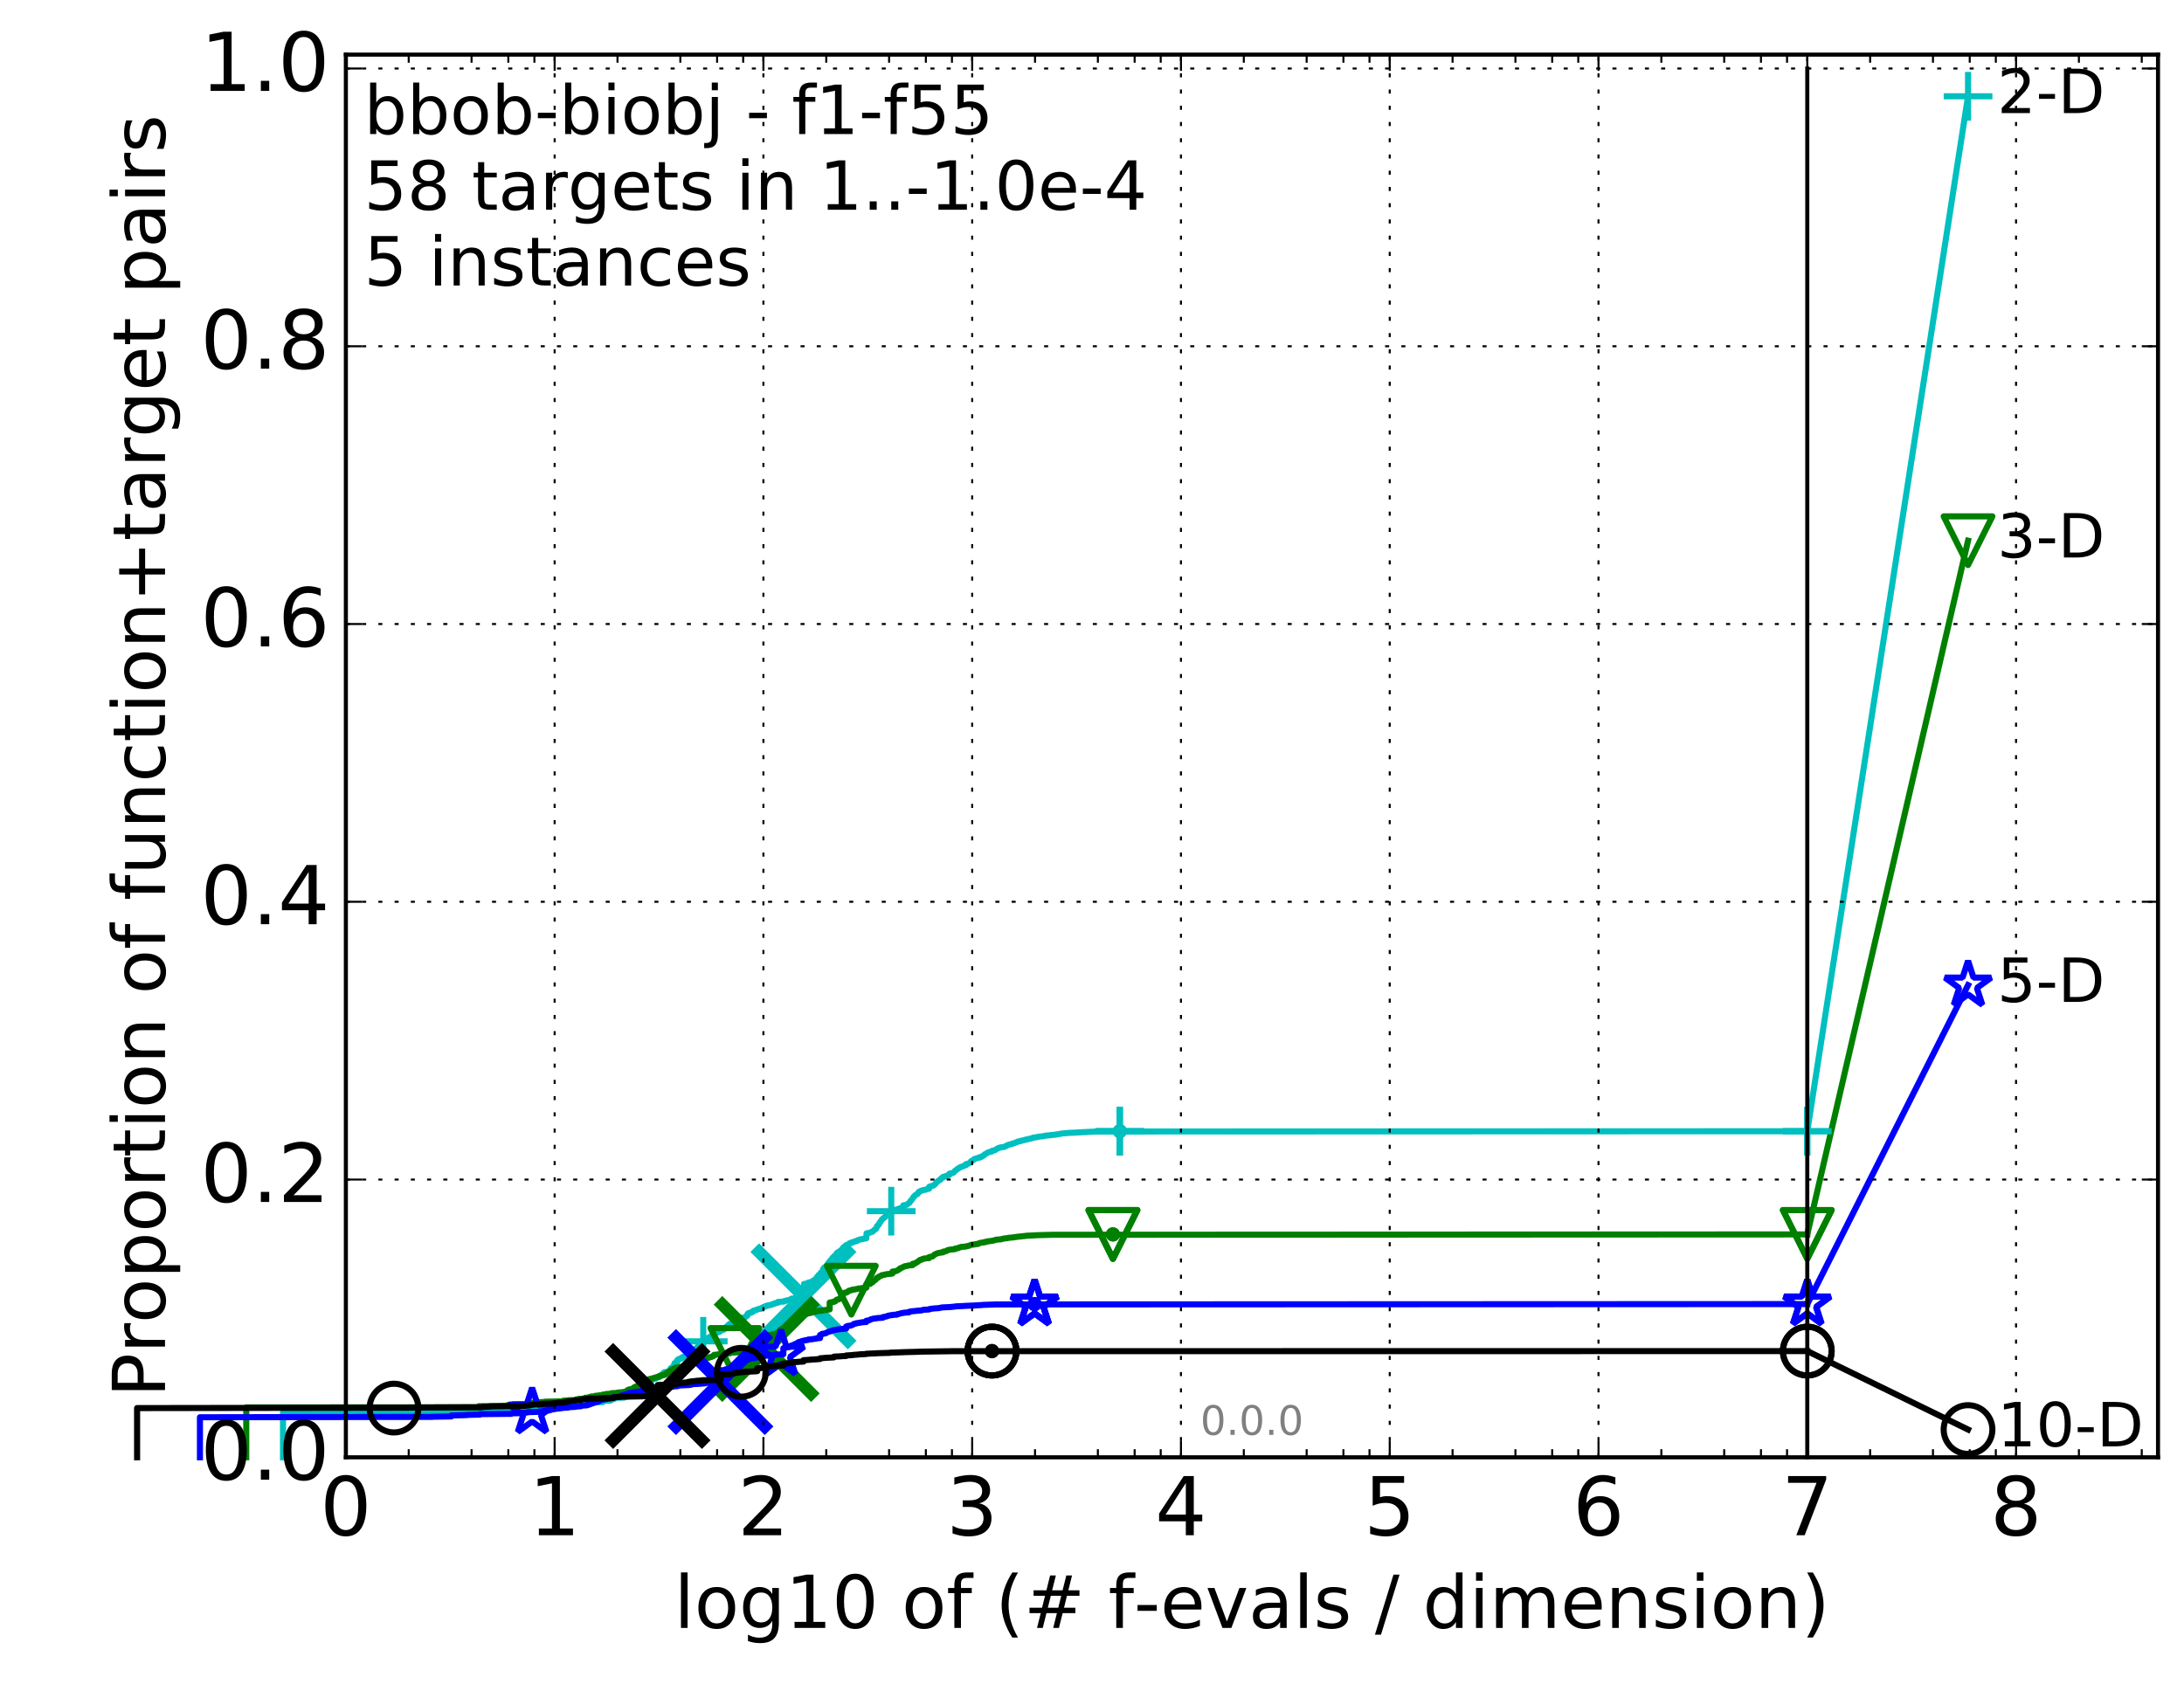 <?xml version="1.0" encoding="utf-8" standalone="no"?>
<!DOCTYPE svg PUBLIC "-//W3C//DTD SVG 1.1//EN"
  "http://www.w3.org/Graphics/SVG/1.1/DTD/svg11.dtd">
<!-- Created with matplotlib (http://matplotlib.org/) -->
<svg height="415pt" version="1.1" viewBox="0 0 538 415" width="538pt" xmlns="http://www.w3.org/2000/svg" xmlns:xlink="http://www.w3.org/1999/xlink">
 <defs>
  <style type="text/css">
*{stroke-linecap:butt;stroke-linejoin:round;stroke-miterlimit:100000;}
  </style>
 </defs>
 <g id="figure_1">
  <g id="patch_1">
   <path d="M 0 415.456 
L 538.8 415.456 
L 538.8 0 
L 0 0 
z
" style="fill:#ffffff;"/>
  </g>
  <g id="axes_1">
   <g id="patch_2">
    <path d="M 85.2 359.056 
L 531.6 359.056 
L 531.6 13.456 
L 85.2 13.456 
z
" style="fill:#ffffff;"/>
   </g>
   <g id="line2d_1">
    <defs>
     <path d="M 0 1.5 
C 0.398 1.5 0.779 1.342 1.061 1.061 
C 1.342 0.779 1.5 0.398 1.5 0 
C 1.5 -0.398 1.342 -0.779 1.061 -1.061 
C 0.779 -1.342 0.398 -1.5 0 -1.5 
C -0.398 -1.5 -0.779 -1.342 -1.061 -1.061 
C -1.342 -0.779 -1.5 -0.398 -1.5 0 
C -1.5 0.398 -1.342 0.779 -1.061 1.061 
C -0.779 1.342 -0.398 1.5 0 1.5 
z
" id="mb754ddb05a" style="stroke:#00bfbf;stroke-width:0.5;"/>
    </defs>
    <g>
     <use style="fill:#00bfbf;stroke:#00bfbf;stroke-width:0.5;" x="275.847" xlink:href="#mb754ddb05a" y="278.714"/>
     <use style="fill:#00bfbf;stroke:#00bfbf;stroke-width:0.5;" x="275.847" xlink:href="#mb754ddb05a" y="278.714"/>
    </g>
   </g>
   <g id="line2d_2">
    <path d="M 69.718 359.056 
L 69.718 347.997 
L 85.2 347.997 
L 85.2 347.826 
L 125.219 347.772 
L 125.219 347.643 
L 127.007 347.643 
L 127.007 347.214 
L 131.645 347.118 
L 131.645 347.01 
L 132.999 347.01 
L 132.999 346.431 
L 135.483 346.356 
L 135.483 346.206 
L 138.757 346.109 
L 138.757 346.056 
L 140.701 345.991 
L 140.701 345.927 
L 143.331 345.863 
L 143.331 345.788 
L 144.144 345.788 
L 144.144 345.637 
L 146.417 345.552 
L 146.417 345.519 
L 148.48 345.444 
L 148.48 345.155 
L 150.369 345.08 
L 150.369 344.769 
L 150.964 344.769 
L 150.964 344.597 
L 151.545 344.597 
L 151.545 344.361 
L 153.725 344.35 
L 153.725 344.179 
L 154.239 344.179 
L 154.239 344.028 
L 154.741 344.028 
L 154.741 343.674 
L 155.232 343.674 
L 155.232 343.331 
L 155.712 343.331 
L 155.712 343.213 
L 156.182 343.213 
L 156.182 342.763 
L 156.643 342.763 
L 156.643 342.248 
L 157.094 342.248 
L 157.094 341.947 
L 157.536 341.947 
L 157.536 341.551 
L 157.97 341.551 
L 157.97 341.315 
L 158.396 341.315 
L 158.396 341.164 
L 158.813 341.164 
L 158.813 340.875 
L 159.223 340.875 
L 159.223 340.564 
L 159.625 340.564 
L 159.625 340.435 
L 160.021 340.435 
L 160.021 340.07 
L 160.791 340.006 
L 160.791 339.77 
L 161.166 339.77 
L 161.166 339.652 
L 161.535 339.652 
L 161.535 339.48 
L 161.899 339.48 
L 161.899 339.255 
L 162.608 339.191 
L 162.608 338.944 
L 162.954 338.944 
L 162.954 338.708 
L 163.295 338.708 
L 163.295 338.386 
L 163.631 338.386 
L 163.631 338.086 
L 164.288 338.022 
L 164.288 337.946 
L 164.926 337.882 
L 164.926 337.732 
L 165.238 337.732 
L 165.238 337.088 
L 165.546 337.088 
L 165.546 336.895 
L 165.85 336.895 
L 165.85 336.584 
L 166.15 336.584 
L 166.15 335.865 
L 166.738 335.769 
L 166.738 335.243 
L 167.026 335.243 
L 167.026 334.943 
L 167.311 334.943 
L 167.311 334.793 
L 167.869 334.707 
L 167.869 334.546 
L 168.143 334.546 
L 168.143 334.342 
L 168.681 334.246 
L 168.681 334.192 
L 168.946 334.192 
L 168.946 333.978 
L 169.465 333.892 
L 169.465 333.709 
L 169.72 333.709 
L 169.72 333.527 
L 169.973 333.527 
L 169.973 333.323 
L 170.469 333.216 
L 170.469 333.119 
L 170.713 333.119 
L 170.713 332.841 
L 171.194 332.776 
L 171.194 332.401 
L 171.43 332.401 
L 171.43 332.208 
L 171.895 332.197 
L 171.895 331.768 
L 172.124 331.768 
L 172.124 331.414 
L 172.576 331.414 
L 172.576 331.296 
L 173.018 331.189 
L 173.018 330.867 
L 173.236 330.867 
L 173.236 330.481 
L 173.452 330.481 
L 173.452 330.352 
L 173.665 330.352 
L 173.665 330.213 
L 173.877 330.213 
L 173.877 330.073 
L 174.087 330.073 
L 174.087 329.955 
L 174.295 329.955 
L 174.295 329.655 
L 174.704 329.59 
L 174.704 329.515 
L 174.906 329.515 
L 174.906 329.312 
L 175.305 329.301 
L 175.305 329.183 
L 175.697 329.129 
L 175.697 328.893 
L 175.891 328.893 
L 175.891 328.625 
L 176.272 328.539 
L 176.272 328.421 
L 176.648 328.314 
L 176.648 328.25 
L 177.199 328.174 
L 177.199 328.078 
L 177.38 328.078 
L 177.38 327.778 
L 177.914 327.713 
L 177.914 327.627 
L 178.263 327.627 
L 178.263 327.413 
L 178.777 327.327 
L 178.777 326.984 
L 179.112 326.887 
L 179.112 326.834 
L 179.278 326.834 
L 179.278 326.576 
L 179.443 326.576 
L 179.443 326.426 
L 179.769 326.372 
L 179.769 326.158 
L 180.25 326.061 
L 180.25 325.922 
L 180.564 325.836 
L 180.564 325.654 
L 181.028 325.632 
L 181.028 325.536 
L 181.332 325.493 
L 181.332 325.343 
L 181.632 325.235 
L 181.632 325.192 
L 182.22 325.128 
L 182.22 325.032 
L 182.65 324.924 
L 182.65 324.71 
L 183.488 324.613 
L 183.488 324.485 
L 183.76 324.377 
L 183.76 324.313 
L 183.895 324.313 
L 183.895 324.152 
L 184.163 324.077 
L 184.163 323.702 
L 184.427 323.616 
L 184.427 323.498 
L 185.075 323.412 
L 185.075 323.272 
L 185.454 323.208 
L 185.454 323.101 
L 185.579 323.101 
L 185.579 322.929 
L 186.073 322.833 
L 186.073 322.79 
L 186.436 322.704 
L 186.436 322.661 
L 186.794 322.554 
L 186.794 322.522 
L 187.377 322.479 
L 187.377 322.361 
L 187.72 322.253 
L 187.72 322.189 
L 188.057 322.103 
L 188.057 322.017 
L 188.499 321.91 
L 188.609 321.771 
L 189.147 321.696 
L 189.147 321.621 
L 189.982 321.513 
L 190.084 321.385 
L 190.488 321.309 
L 190.588 321.191 
L 190.984 321.159 
L 191.081 321.031 
L 191.659 320.955 
L 191.659 320.762 
L 193.041 320.687 
L 193.041 320.644 
L 193.219 320.644 
L 193.308 320.505 
L 193.831 320.441 
L 193.917 320.366 
L 194.677 320.269 
L 194.76 320.076 
L 195.007 320.076 
L 195.007 319.958 
L 195.889 319.861 
L 195.968 319.765 
L 196.738 319.679 
L 196.813 319.582 
L 197.628 319.529 
L 197.628 319.454 
L 197.989 319.4 
L 198.061 316.332 
L 198.763 316.332 
L 198.832 316.129 
L 199.106 316.032 
L 199.174 315.989 
L 199.711 315.882 
L 199.777 315.85 
L 200.04 315.753 
L 200.105 315.699 
L 200.235 315.667 
L 200.3 315.528 
L 200.556 315.421 
L 200.556 315.378 
L 200.81 315.356 
L 200.873 315.152 
L 200.999 315.056 
L 201.061 314.949 
L 201.185 314.927 
L 201.247 314.638 
L 201.371 314.595 
L 201.432 314.444 
L 201.616 314.337 
L 201.676 314.133 
L 201.797 314.123 
L 201.858 313.972 
L 201.978 313.94 
L 202.038 313.79 
L 202.157 313.715 
L 202.216 313.543 
L 202.51 313.468 
L 202.569 313.275 
L 202.685 313.243 
L 202.743 312.696 
L 202.858 312.642 
L 202.916 312.428 
L 203.03 312.374 
L 203.087 312.256 
L 203.427 312.17 
L 203.483 311.988 
L 203.539 311.988 
L 203.594 311.806 
L 203.761 311.741 
L 203.871 311.548 
L 203.981 311.538 
L 204.036 311.173 
L 204.253 311.098 
L 204.361 310.776 
L 204.522 310.669 
L 204.628 310.454 
L 204.84 310.347 
L 204.945 310.197 
L 204.998 310.197 
L 205.102 309.864 
L 205.361 309.778 
L 205.463 309.51 
L 205.667 309.446 
L 205.769 309.306 
L 205.87 309.231 
L 205.97 309.028 
L 206.07 308.985 
L 206.169 308.695 
L 206.416 308.588 
L 206.514 308.459 
L 206.902 308.384 
L 206.95 308.223 
L 207.045 308.223 
L 207.045 308.094 
L 207.33 308.009 
L 207.424 307.805 
L 207.564 307.74 
L 207.657 307.451 
L 207.704 307.451 
L 207.75 307.322 
L 208.071 307.236 
L 208.162 307 
L 208.298 306.904 
L 208.388 306.796 
L 208.789 306.689 
L 208.877 306.614 
L 209.139 306.56 
L 209.226 306.335 
L 209.782 306.228 
L 209.824 306.088 
L 210.406 305.981 
L 210.488 305.863 
L 211.094 305.777 
L 211.173 305.616 
L 211.488 305.509 
L 211.527 305.477 
L 211.876 305.413 
L 211.876 305.359 
L 212.669 305.252 
L 212.706 305.209 
L 213.399 305.102 
L 213.471 303.857 
L 214.141 303.761 
L 214.245 303.718 
L 214.485 303.621 
L 214.588 303.546 
L 214.993 303.439 
L 215.093 303.289 
L 215.226 303.192 
L 215.325 303.053 
L 215.521 302.967 
L 215.619 302.828 
L 215.813 302.742 
L 215.91 302.506 
L 215.942 302.506 
L 216.038 302.087 
L 216.133 302.045 
L 216.228 301.916 
L 216.323 301.884 
L 216.417 301.723 
L 216.543 301.658 
L 216.636 301.304 
L 216.729 301.229 
L 216.822 301.079 
L 216.944 301.004 
L 217.036 300.79 
L 217.097 300.682 
L 217.188 300.575 
L 217.218 300.575 
L 217.309 300.371 
L 217.459 300.275 
L 217.549 300.2 
L 217.757 300.092 
L 217.816 299.964 
L 217.992 299.878 
L 218.05 299.77 
L 218.196 299.663 
L 218.224 299.61 
L 218.369 299.513 
L 218.426 299.363 
L 218.654 299.256 
L 218.739 299.03 
L 218.852 298.923 
L 218.936 298.869 
L 219.048 298.848 
L 219.132 298.676 
L 219.27 298.569 
L 219.38 298.494 
L 219.708 298.408 
L 219.789 298.279 
L 220.269 298.183 
L 220.374 298.097 
L 220.945 297.99 
L 220.996 297.936 
L 221.426 297.84 
L 221.526 297.754 
L 221.996 297.657 
L 222.093 297.604 
L 222.479 297.539 
L 222.503 296.971 
L 223.232 296.864 
L 223.324 296.842 
L 223.53 296.735 
L 223.621 296.628 
L 223.735 296.52 
L 223.825 296.435 
L 224.071 296.327 
L 224.182 296.038 
L 224.226 296.016 
L 224.337 295.834 
L 224.49 295.759 
L 224.599 295.576 
L 224.686 295.501 
L 224.794 295.265 
L 224.902 295.169 
L 224.966 294.986 
L 225.073 294.954 
L 225.158 294.761 
L 225.242 294.729 
L 225.348 294.579 
L 225.453 294.514 
L 225.557 294.396 
L 225.744 294.311 
L 225.785 294.268 
L 226.052 294.16 
L 226.153 293.892 
L 226.295 293.806 
L 226.375 293.624 
L 226.734 293.517 
L 226.734 293.463 
L 226.911 293.367 
L 226.989 293.335 
L 227.473 293.238 
L 227.473 293.195 
L 228.132 293.099 
L 228.188 293.056 
L 228.409 292.948 
L 228.519 292.927 
L 228.881 292.873 
L 228.917 292.391 
L 229.219 292.283 
L 229.255 292.262 
L 229.761 292.155 
L 229.864 292.122 
L 230.001 292.026 
L 230.103 291.962 
L 230.222 291.876 
L 230.323 291.736 
L 230.491 291.629 
L 230.574 291.468 
L 230.657 291.372 
L 230.757 291.264 
L 230.905 291.157 
L 231.003 291.039 
L 231.149 290.932 
L 231.23 290.846 
L 231.535 290.739 
L 231.535 290.717 
L 231.694 290.621 
L 231.773 290.438 
L 231.883 290.353 
L 231.993 290.213 
L 232.257 290.138 
L 232.288 289.966 
L 232.745 289.881 
L 232.791 289.827 
L 233.12 289.72 
L 233.12 289.709 
L 233.473 289.602 
L 233.575 289.548 
L 233.879 289.473 
L 233.893 289.151 
L 234.571 289.044 
L 234.641 288.98 
L 234.917 288.883 
L 235.026 288.722 
L 235.148 288.615 
L 235.257 288.454 
L 235.472 288.357 
L 235.578 288.207 
L 235.764 288.1 
L 235.869 287.993 
L 236.143 287.885 
L 236.247 287.735 
L 236.516 287.628 
L 236.618 287.531 
L 237.008 287.446 
L 237.008 287.413 
L 237.318 287.306 
L 237.318 287.285 
L 237.611 287.177 
L 237.66 287.135 
L 237.949 287.07 
L 237.949 286.823 
L 238.457 286.716 
L 238.527 286.684 
L 238.805 286.577 
L 238.874 286.448 
L 239.012 286.341 
L 239.103 286.201 
L 239.284 286.137 
L 239.385 285.976 
L 239.708 285.869 
L 239.818 285.762 
L 239.939 285.665 
L 240.037 285.547 
L 240.415 285.45 
L 240.458 285.418 
L 240.84 285.322 
L 240.84 285.3 
L 241.39 285.193 
L 241.4 285.086 
L 241.877 284.979 
L 241.957 284.882 
L 242.156 284.775 
L 242.255 284.678 
L 242.461 284.592 
L 242.549 284.421 
L 242.791 284.324 
L 242.868 284.26 
L 243.05 284.163 
L 243.145 284.056 
L 243.399 283.949 
L 243.465 283.927 
L 243.725 283.831 
L 243.826 283.766 
L 244.371 283.691 
L 244.47 283.509 
L 245.043 283.402 
L 245.147 283.348 
L 245.303 283.241 
L 245.38 283.166 
L 245.568 283.058 
L 245.67 283.005 
L 245.914 282.908 
L 246.014 282.822 
L 246.517 282.715 
L 246.517 282.683 
L 247.388 282.576 
L 247.498 282.533 
L 247.677 282.436 
L 247.754 282.361 
L 247.961 282.286 
L 247.984 282.222 
L 248.347 282.125 
L 248.415 282.05 
L 248.918 281.943 
L 248.97 281.911 
L 249.353 281.836 
L 249.432 281.728 
L 249.962 281.621 
L 250.067 281.535 
L 250.494 281.439 
L 250.596 281.31 
L 251.013 281.203 
L 251.086 281.181 
L 251.481 281.128 
L 251.481 281.063 
L 252.068 280.956 
L 252.175 280.924 
L 252.571 280.817 
L 252.664 280.784 
L 253.19 280.688 
L 253.256 280.645 
L 253.874 280.538 
L 253.962 280.484 
L 254.396 280.377 
L 254.488 280.291 
L 255.377 280.184 
L 255.377 280.162 
L 255.95 280.055 
L 255.95 280.044 
L 257.03 279.937 
L 257.137 279.916 
L 257.568 279.808 
L 257.568 279.798 
L 258.824 279.69 
L 258.899 279.658 
L 260.178 279.551 
L 260.178 279.508 
L 260.947 279.401 
L 260.977 279.379 
L 261.716 279.272 
L 261.716 279.261 
L 262.995 279.154 
L 263.092 279.133 
L 265.384 279.036 
L 265.384 279.015 
L 267.66 278.907 
L 267.66 278.897 
L 270.032 278.789 
L 270.032 278.779 
L 445.2 278.714 
L 445.2 278.714 
" style="fill:none;stroke:#00bfbf;stroke-linecap:square;stroke-width:1.5;"/>
   </g>
   <g id="line2d_3">
    <defs>
     <path d="M -6 0 
L 6 0 
M 0 6 
L 0 -6 
" id="m7e9845cc69" style="stroke:#00bfbf;stroke-width:1.5;"/>
    </defs>
    <g>
     <use style="fill:none;stroke:#00bfbf;stroke-width:1.5;" x="173.236" xlink:href="#m7e9845cc69" y="330.481"/>
     <use style="fill:none;stroke:#00bfbf;stroke-width:1.5;" x="219.544" xlink:href="#m7e9845cc69" y="298.408"/>
     <use style="fill:none;stroke:#00bfbf;stroke-width:1.5;" x="275.847" xlink:href="#m7e9845cc69" y="278.725"/>
     <use style="fill:none;stroke:#00bfbf;stroke-width:1.5;" x="275.847" xlink:href="#m7e9845cc69" y="278.714"/>
     <use style="fill:none;stroke:#00bfbf;stroke-width:1.5;" x="275.847" xlink:href="#m7e9845cc69" y="278.714"/>
     <use style="fill:none;stroke:#00bfbf;stroke-width:1.5;" x="445.2" xlink:href="#m7e9845cc69" y="278.714"/>
    </g>
   </g>
   <g id="line2d_4"/>
   <g id="line2d_5">
    <path clip-path="url(#pb64a12c93f)" d="M 197.918 319.4 
" style="fill:none;stroke:#00bfbf;stroke-linecap:square;"/>
    <defs>
     <path d="M -12 12 
L 12 -12 
M -12 -12 
L 12 12 
" id="mc6be4fab8f" style="stroke:#00bfbf;stroke-width:3.0;"/>
    </defs>
    <g clip-path="url(#pb64a12c93f)">
     <use style="fill:#00bfbf;stroke:#00bfbf;stroke-width:3.0;" x="197.918" xlink:href="#mc6be4fab8f" y="319.4"/>
    </g>
   </g>
   <g id="line2d_6">
    <defs>
     <path d="M 0 1.5 
C 0.398 1.5 0.779 1.342 1.061 1.061 
C 1.342 0.779 1.5 0.398 1.5 0 
C 1.5 -0.398 1.342 -0.779 1.061 -1.061 
C 0.779 -1.342 0.398 -1.5 0 -1.5 
C -0.398 -1.5 -0.779 -1.342 -1.061 -1.061 
C -1.342 -0.779 -1.5 -0.398 -1.5 0 
C -1.5 0.398 -1.342 0.779 -1.061 1.061 
C -0.779 1.342 -0.398 1.5 0 1.5 
z
" id="m71a4a70fed" style="stroke:#008000;stroke-width:0.5;"/>
    </defs>
    <g>
     <use style="fill:#008000;stroke:#008000;stroke-width:0.5;" x="274.158" xlink:href="#m71a4a70fed" y="304.136"/>
     <use style="fill:#008000;stroke:#008000;stroke-width:0.5;" x="274.158" xlink:href="#m71a4a70fed" y="304.136"/>
    </g>
   </g>
   <g id="line2d_7">
    <path d="M 60.662 359.056 
L 60.662 346.753 
L 117.951 346.721 
L 117.951 346.463 
L 123.943 346.399 
L 123.943 346.345 
L 125.219 346.345 
L 125.219 346.12 
L 126.427 346.12 
L 126.427 345.97 
L 130.694 345.916 
L 130.694 345.627 
L 132.556 345.584 
L 132.556 345.487 
L 134.275 345.412 
L 134.275 345.348 
L 138.757 345.251 
L 138.757 345.101 
L 140.072 345.015 
L 140.072 344.983 
L 141.908 344.962 
L 141.908 344.79 
L 142.489 344.79 
L 142.489 344.661 
L 144.144 344.586 
L 144.144 344.382 
L 145.183 344.329 
L 145.183 344.2 
L 145.685 344.2 
L 145.685 344.061 
L 146.656 344.039 
L 146.656 343.9 
L 147.587 343.825 
L 147.587 343.782 
L 148.48 343.749 
L 148.48 343.61 
L 149.339 343.546 
L 149.339 343.449 
L 150.569 343.396 
L 150.569 343.267 
L 152.11 343.192 
L 152.11 343.106 
L 153.552 342.999 
L 153.552 342.956 
L 154.239 342.924 
L 154.239 342.752 
L 154.575 342.752 
L 154.575 342.505 
L 154.906 342.505 
L 154.906 342.344 
L 155.553 342.259 
L 155.553 342.194 
L 156.182 342.087 
L 156.182 341.819 
L 156.49 341.819 
L 156.49 341.669 
L 156.794 341.669 
L 156.794 341.551 
L 157.094 341.551 
L 157.094 341.347 
L 157.682 341.261 
L 157.682 340.971 
L 157.97 340.971 
L 157.97 340.725 
L 158.536 340.65 
L 158.536 340.489 
L 158.813 340.489 
L 158.813 340.371 
L 159.087 340.371 
L 159.087 340.135 
L 159.625 340.027 
L 159.625 339.931 
L 159.89 339.931 
L 159.89 339.791 
L 160.409 339.791 
L 160.409 339.673 
L 160.917 339.577 
L 160.917 339.534 
L 161.413 339.427 
L 161.413 339.395 
L 161.899 339.33 
L 161.899 339.277 
L 162.374 339.18 
L 162.374 339.03 
L 162.839 338.944 
L 162.839 338.901 
L 163.519 338.815 
L 163.519 338.687 
L 163.962 338.676 
L 163.962 338.547 
L 164.18 338.547 
L 164.18 338.311 
L 164.395 338.311 
L 164.395 338.161 
L 164.821 338.139 
L 164.821 337.871 
L 165.031 337.871 
L 165.031 337.678 
L 165.444 337.614 
L 165.444 337.474 
L 165.85 337.367 
L 165.85 337.271 
L 166.249 337.185 
L 166.249 337.078 
L 166.446 337.078 
L 166.446 336.96 
L 167.405 336.852 
L 167.405 336.809 
L 168.503 336.702 
L 168.503 336.681 
L 169.379 336.616 
L 169.379 336.531 
L 169.551 336.531 
L 169.551 336.37 
L 170.056 336.305 
L 170.056 336.112 
L 170.222 336.112 
L 170.222 335.672 
L 170.875 335.587 
L 170.875 335.554 
L 171.664 335.458 
L 171.664 335.415 
L 172.124 335.318 
L 172.124 335.275 
L 172.426 335.19 
L 172.426 335.093 
L 172.724 335.029 
L 172.724 334.954 
L 173.018 334.943 
L 173.018 334.825 
L 173.736 334.739 
L 173.736 334.675 
L 174.295 334.589 
L 174.295 334.535 
L 174.704 334.503 
L 174.704 334.396 
L 175.239 334.332 
L 175.239 334.256 
L 175.632 334.181 
L 175.632 334.074 
L 175.891 334.031 
L 175.891 333.817 
L 176.895 333.709 
L 176.895 333.677 
L 178.777 333.581 
L 178.777 333.559 
L 179.553 333.452 
L 179.553 333.42 
L 179.877 333.398 
L 179.877 333.28 
L 181.731 333.184 
L 181.731 333.152 
L 182.123 333.077 
L 182.22 332.969 
L 184.861 332.862 
L 184.861 332.83 
L 185.538 332.765 
L 185.538 332.68 
L 186.99 332.572 
L 186.99 332.562 
L 188.279 332.476 
L 188.279 332.444 
L 188.933 332.369 
L 188.933 328.979 
L 190.118 328.904 
L 190.186 328.786 
L 190.853 328.689 
L 190.853 328.657 
L 191.114 328.636 
L 191.114 328.528 
L 191.5 328.453 
L 191.5 328.325 
L 191.691 328.325 
L 191.754 328.142 
L 191.88 328.099 
L 191.942 327.981 
L 192.067 327.896 
L 192.129 327.778 
L 192.253 327.767 
L 192.253 327.617 
L 192.559 327.531 
L 192.559 327.467 
L 193.16 327.381 
L 193.219 327.231 
L 193.337 327.155 
L 193.396 327.027 
L 193.571 326.952 
L 193.629 326.866 
L 193.802 326.812 
L 193.86 326.576 
L 193.974 326.544 
L 194.031 326.415 
L 194.258 326.308 
L 194.258 326.212 
L 194.538 326.115 
L 194.594 325.986 
L 194.87 325.911 
L 194.925 325.847 
L 195.197 325.772 
L 195.305 325.525 
L 195.412 325.504 
L 195.519 325.107 
L 195.625 325.032 
L 195.678 324.967 
L 196.202 324.86 
L 196.202 324.806 
L 196.713 324.753 
L 196.813 324.495 
L 196.914 324.431 
L 197.014 324.238 
L 197.458 324.141 
L 197.556 324.077 
L 197.846 323.991 
L 197.846 323.959 
L 198.368 323.862 
L 198.368 323.777 
L 198.786 323.702 
L 198.786 323.626 
L 199.467 323.53 
L 199.467 323.508 
L 199.996 323.401 
L 199.996 323.39 
L 200.3 323.305 
L 200.385 323.23 
L 201.061 323.144 
L 201.144 323.026 
L 202.549 322.918 
L 202.627 322.843 
L 203.576 322.736 
L 203.576 322.725 
L 204.379 322.618 
L 204.379 320.913 
L 204.98 320.87 
L 204.98 320.795 
L 205.498 320.73 
L 205.498 320.634 
L 205.802 320.591 
L 205.903 320.408 
L 206.037 320.301 
L 206.103 320.215 
L 206.628 320.14 
L 206.725 320.012 
L 206.886 319.936 
L 206.982 319.733 
L 207.109 319.668 
L 207.204 319.518 
L 207.298 319.422 
L 207.393 319.314 
L 207.518 319.239 
L 207.58 319.153 
L 207.704 319.046 
L 207.796 318.853 
L 207.858 318.81 
L 207.95 318.531 
L 208.612 318.424 
L 208.701 318.295 
L 208.936 318.199 
L 208.994 318.081 
L 209.255 318.006 
L 209.255 317.963 
L 209.796 317.877 
L 209.852 317.78 
L 210.543 317.695 
L 210.543 317.662 
L 211.266 317.566 
L 211.371 317.48 
L 212.345 317.384 
L 212.445 317.341 
L 213.423 317.266 
L 213.423 316.429 
L 214.383 316.322 
L 214.451 316.161 
L 214.588 316.064 
L 214.678 315.978 
L 214.948 315.925 
L 215.037 315.796 
L 215.126 315.721 
L 215.237 315.56 
L 215.412 315.463 
L 215.521 315.399 
L 215.673 315.324 
L 215.781 315.163 
L 215.824 315.056 
L 215.931 314.884 
L 216.334 314.788 
L 216.438 314.573 
L 216.708 314.466 
L 216.791 314.402 
L 217.158 314.294 
L 217.218 314.176 
L 217.894 314.08 
L 217.894 314.037 
L 218.512 313.93 
L 218.512 313.919 
L 219.68 313.812 
L 219.68 313.79 
L 219.842 313.758 
L 219.842 313.297 
L 220.636 313.2 
L 220.722 313.136 
L 221.064 313.039 
L 221.166 312.953 
L 221.301 312.857 
L 221.385 312.782 
L 221.634 312.675 
L 221.733 312.492 
L 222.093 312.385 
L 222.19 312.31 
L 222.431 312.203 
L 222.495 312.16 
L 222.749 312.063 
L 222.827 311.988 
L 223.553 311.881 
L 223.659 311.806 
L 224.808 311.698 
L 224.823 311.377 
L 225.474 311.269 
L 225.529 311.141 
L 225.833 311.033 
L 225.943 310.969 
L 226.079 310.862 
L 226.174 310.787 
L 226.295 310.69 
L 226.362 310.604 
L 226.641 310.519 
L 226.681 310.401 
L 227.061 310.336 
L 227.165 310.229 
L 227.574 310.143 
L 227.612 310.079 
L 228.869 309.971 
L 228.893 309.703 
L 229.588 309.596 
L 229.669 309.575 
L 229.841 309.467 
L 229.933 309.339 
L 230.115 309.231 
L 230.205 309.092 
L 230.519 308.985 
L 230.596 308.91 
L 230.872 308.813 
L 230.959 308.759 
L 231.551 308.652 
L 231.551 308.641 
L 232.334 308.545 
L 232.334 308.384 
L 233.001 308.287 
L 233.11 308.191 
L 233.395 308.094 
L 233.454 307.998 
L 234.041 307.891 
L 234.041 307.88 
L 235.234 307.773 
L 235.315 307.622 
L 236.082 307.515 
L 236.091 307.483 
L 236.264 307.376 
L 236.272 307.354 
L 236.808 307.247 
L 236.816 307.215 
L 237.945 307.118 
L 237.945 307.086 
L 238.465 306.989 
L 238.551 306.947 
L 238.958 306.85 
L 238.989 306.807 
L 239.284 306.721 
L 239.284 306.689 
L 240.297 306.582 
L 240.297 306.539 
L 240.997 306.464 
L 241.08 306.346 
L 241.445 306.239 
L 241.54 306.196 
L 242.425 306.099 
L 242.425 306.035 
L 243.1 305.96 
L 243.107 305.863 
L 244.085 305.756 
L 244.085 305.745 
L 244.818 305.638 
L 244.912 305.574 
L 245.328 305.477 
L 245.38 305.434 
L 246.615 305.338 
L 246.696 305.284 
L 247.223 305.177 
L 247.249 305.155 
L 248.237 305.048 
L 248.347 304.984 
L 249.58 304.876 
L 249.679 304.844 
L 250.517 304.737 
L 250.517 304.726 
L 251.555 304.619 
L 251.555 304.608 
L 252.701 304.501 
L 252.75 304.469 
L 255.023 304.361 
L 255.116 304.34 
L 258.949 304.233 
L 258.949 304.222 
L 445.2 304.136 
L 445.2 304.136 
" style="fill:none;stroke:#008000;stroke-linecap:square;stroke-width:1.5;"/>
   </g>
   <g id="line2d_8">
    <defs>
     <path d="M -0 6 
L 6 -6 
L -6 -6 
z
" id="mcfd623baad" style="stroke:#008000;stroke-linejoin:miter;stroke-width:1.5;"/>
    </defs>
    <g>
     <use style="fill:none;stroke:#008000;stroke-linejoin:miter;stroke-width:1.5;" x="181.028" xlink:href="#mcfd623baad" y="333.216"/>
     <use style="fill:none;stroke:#008000;stroke-linejoin:miter;stroke-width:1.5;" x="209.711" xlink:href="#mcfd623baad" y="317.877"/>
     <use style="fill:none;stroke:#008000;stroke-linejoin:miter;stroke-width:1.5;" x="274.158" xlink:href="#mcfd623baad" y="304.147"/>
     <use style="fill:none;stroke:#008000;stroke-linejoin:miter;stroke-width:1.5;" x="274.158" xlink:href="#mcfd623baad" y="304.136"/>
     <use style="fill:none;stroke:#008000;stroke-linejoin:miter;stroke-width:1.5;" x="274.158" xlink:href="#mcfd623baad" y="304.136"/>
     <use style="fill:none;stroke:#008000;stroke-linejoin:miter;stroke-width:1.5;" x="445.2" xlink:href="#mcfd623baad" y="304.136"/>
    </g>
   </g>
   <g id="line2d_9"/>
   <g id="line2d_10">
    <path clip-path="url(#pb64a12c93f)" d="M 188.861 332.369 
" style="fill:none;stroke:#008000;stroke-linecap:square;"/>
    <defs>
     <path d="M -12 12 
L 12 -12 
M -12 -12 
L 12 12 
" id="mcea66bd29a" style="stroke:#008000;stroke-width:3.0;"/>
    </defs>
    <g clip-path="url(#pb64a12c93f)">
     <use style="fill:#008000;stroke:#008000;stroke-width:3.0;" x="188.861" xlink:href="#mcea66bd29a" y="332.369"/>
    </g>
   </g>
   <g id="line2d_11">
    <defs>
     <path d="M 0 1.5 
C 0.398 1.5 0.779 1.342 1.061 1.061 
C 1.342 0.779 1.5 0.398 1.5 0 
C 1.5 -0.398 1.342 -0.779 1.061 -1.061 
C 0.779 -1.342 0.398 -1.5 0 -1.5 
C -0.398 -1.5 -0.779 -1.342 -1.061 -1.061 
C -1.342 -0.779 -1.5 -0.398 -1.5 0 
C -1.5 0.398 -1.342 0.779 -1.061 1.061 
C -0.779 1.342 -0.398 1.5 0 1.5 
z
" id="m64ea09c2cc" style="stroke:#0000ff;stroke-width:0.5;"/>
    </defs>
    <g>
     <use style="fill:#0000ff;stroke:#0000ff;stroke-width:0.5;" x="254.862" xlink:href="#m64ea09c2cc" y="321.299"/>
     <use style="fill:#0000ff;stroke:#0000ff;stroke-width:0.5;" x="254.862" xlink:href="#m64ea09c2cc" y="321.299"/>
    </g>
   </g>
   <g id="line2d_12">
    <path d="M 49.253 359.056 
L 49.253 349.188 
L 106.541 349.091 
L 106.541 349.059 
L 111.179 348.984 
L 111.179 348.748 
L 115.017 348.652 
L 115.017 348.609 
L 118.292 348.523 
L 118.292 348.416 
L 125.952 348.34 
L 125.952 348.222 
L 128.662 348.158 
L 128.662 348.094 
L 129.903 348.008 
L 129.903 347.933 
L 132.734 347.847 
L 132.734 347.783 
L 133.773 347.675 
L 133.773 347.643 
L 134.766 347.536 
L 134.766 347.515 
L 135.247 347.515 
L 135.247 347.386 
L 135.717 347.386 
L 135.717 347.268 
L 136.629 347.182 
L 136.629 347.118 
L 137.93 347.01 
L 137.93 346.978 
L 138.757 346.882 
L 138.757 346.86 
L 139.944 346.807 
L 139.944 346.721 
L 141.79 346.613 
L 141.79 346.56 
L 143.165 346.453 
L 143.165 346.324 
L 144.461 346.26 
L 144.461 346.206 
L 144.773 346.206 
L 144.773 346.045 
L 145.385 346.002 
L 145.385 345.863 
L 145.981 345.777 
L 145.981 345.659 
L 146.561 345.573 
L 146.561 345.487 
L 147.126 345.401 
L 147.126 345.305 
L 147.404 345.305 
L 147.404 345.165 
L 147.948 345.058 
L 147.948 344.876 
L 149 344.779 
L 149 344.758 
L 149.507 344.683 
L 149.507 344.64 
L 150.489 344.543 
L 150.489 344.511 
L 150.964 344.5 
L 150.964 344.275 
L 152.332 344.168 
L 152.332 344.146 
L 152.77 344.071 
L 152.77 344.018 
L 153.2 343.91 
L 153.2 343.782 
L 154.035 343.685 
L 154.035 343.556 
L 154.441 343.481 
L 154.441 343.438 
L 154.84 343.396 
L 154.84 343.235 
L 155.995 343.127 
L 155.995 343.074 
L 156.915 343.009 
L 156.915 342.956 
L 157.624 342.859 
L 157.624 342.827 
L 157.97 342.73 
L 157.97 342.698 
L 159.141 342.623 
L 159.141 342.57 
L 159.625 342.559 
L 159.625 342.43 
L 161.017 342.323 
L 161.017 342.248 
L 162.468 342.151 
L 162.468 342.13 
L 163.023 342.023 
L 163.023 342.001 
L 163.962 341.894 
L 163.962 341.862 
L 164.736 341.754 
L 164.736 341.744 
L 165.729 341.658 
L 165.729 341.604 
L 166.911 341.518 
L 166.911 341.475 
L 167.254 341.411 
L 167.254 341.357 
L 169.72 341.25 
L 169.72 341.239 
L 170.321 341.154 
L 170.42 341.036 
L 172.576 340.928 
L 172.576 340.918 
L 173.708 340.832 
L 173.793 340.757 
L 174.623 340.671 
L 174.623 340.607 
L 177.524 340.51 
L 177.524 337.603 
L 178.573 337.582 
L 178.641 337.41 
L 179.245 337.314 
L 179.245 337.281 
L 179.963 337.196 
L 179.963 337.153 
L 180.408 337.045 
L 180.47 336.906 
L 180.844 336.82 
L 180.905 336.713 
L 181.15 336.648 
L 181.211 336.541 
L 181.632 336.434 
L 181.691 336.413 
L 182.103 336.316 
L 182.161 336.262 
L 182.277 336.209 
L 182.335 335.973 
L 182.508 335.876 
L 182.565 335.737 
L 182.849 335.651 
L 182.905 335.608 
L 183.24 335.544 
L 183.351 335.436 
L 183.406 335.436 
L 183.515 335.286 
L 183.842 335.233 
L 183.949 335.082 
L 184.322 334.975 
L 184.375 334.857 
L 184.947 334.761 
L 185.049 334.664 
L 186 334.578 
L 186.049 334.514 
L 186.817 334.407 
L 186.864 334.342 
L 187.742 334.235 
L 187.833 334.192 
L 188.324 334.138 
L 188.412 334.031 
L 189.652 333.924 
L 189.693 333.892 
L 191.101 333.806 
L 191.101 333.774 
L 192.388 333.677 
L 192.388 333.656 
L 192.969 333.656 
L 192.969 332.176 
L 193.501 332.09 
L 193.501 331.982 
L 194.393 331.875 
L 194.494 331.779 
L 194.694 331.682 
L 194.694 331.639 
L 194.958 331.532 
L 194.99 331.5 
L 195.412 331.403 
L 195.508 331.339 
L 195.7 331.242 
L 195.795 331.156 
L 196.108 331.114 
L 196.139 331.017 
L 196.387 330.931 
L 196.479 330.856 
L 196.632 330.749 
L 196.662 330.695 
L 197.054 330.588 
L 197.083 330.567 
L 197.468 330.491 
L 197.556 330.406 
L 198.104 330.309 
L 198.189 330.245 
L 198.997 330.137 
L 199.079 330.041 
L 200.248 329.934 
L 200.325 329.901 
L 201.086 329.816 
L 201.185 329.708 
L 202.014 329.676 
L 202.014 328.915 
L 202.37 328.85 
L 202.463 328.657 
L 203.156 328.55 
L 203.178 328.518 
L 203.539 328.443 
L 203.606 328.368 
L 203.783 328.26 
L 203.893 328.185 
L 204.35 328.078 
L 204.458 328.035 
L 204.798 327.939 
L 204.84 327.885 
L 205.216 327.778 
L 205.278 327.724 
L 205.97 327.638 
L 206.07 327.574 
L 207.141 327.467 
L 207.141 327.456 
L 208.433 327.37 
L 208.433 326.834 
L 208.701 326.791 
L 208.771 326.694 
L 209.587 326.598 
L 209.689 326.544 
L 210.009 326.437 
L 210.092 326.383 
L 210.242 326.276 
L 210.291 326.201 
L 210.797 326.104 
L 210.894 326.018 
L 211.668 325.933 
L 211.699 325.89 
L 212.505 325.782 
L 212.505 325.772 
L 213.413 325.707 
L 213.413 325.407 
L 214.078 325.3 
L 214.175 325.246 
L 214.437 325.139 
L 214.547 325.042 
L 215.019 324.935 
L 215.126 324.892 
L 216.038 324.785 
L 216.038 324.753 
L 217.483 324.656 
L 217.483 324.506 
L 218.132 324.399 
L 218.178 324.377 
L 218.592 324.281 
L 218.694 324.184 
L 219.276 324.077 
L 219.276 324.066 
L 220.003 323.98 
L 220.003 323.948 
L 220.925 323.916 
L 220.925 323.819 
L 221.482 323.712 
L 221.482 323.702 
L 221.908 323.594 
L 222.015 323.551 
L 222.708 323.444 
L 222.708 323.423 
L 223.906 323.337 
L 223.906 323.208 
L 224.49 323.101 
L 224.49 323.09 
L 225.582 322.994 
L 225.582 322.972 
L 226.97 322.865 
L 227.056 322.833 
L 227.381 322.736 
L 227.442 322.704 
L 228.888 322.629 
L 228.995 322.511 
L 229.85 322.404 
L 229.85 322.393 
L 231.34 322.286 
L 231.378 322.253 
L 232.043 322.146 
L 232.049 322.125 
L 234.3 322.017 
L 234.3 322.007 
L 235.308 321.899 
L 235.378 321.867 
L 237.599 321.76 
L 237.599 321.749 
L 240.237 321.642 
L 240.237 321.631 
L 242.073 321.524 
L 242.073 321.503 
L 245.152 321.395 
L 245.152 321.385 
L 445.2 321.299 
L 445.2 321.299 
" style="fill:none;stroke:#0000ff;stroke-linecap:square;stroke-width:1.5;"/>
   </g>
   <g id="line2d_13">
    <defs>
     <path d="M 0 -6 
L -1.347 -1.854 
L -5.706 -1.854 
L -2.18 0.708 
L -3.527 4.854 
L -0 2.292 
L 3.527 4.854 
L 2.18 0.708 
L 5.706 -1.854 
L 1.347 -1.854 
z
" id="m59a6fa5e1e" style="stroke:#0000ff;stroke-linejoin:bevel;stroke-width:1.5;"/>
    </defs>
    <g>
     <use style="fill:none;stroke:#0000ff;stroke-linejoin:bevel;stroke-width:1.5;" x="131.079" xlink:href="#m59a6fa5e1e" y="347.933"/>
     <use style="fill:none;stroke:#0000ff;stroke-linejoin:bevel;stroke-width:1.5;" x="192.388" xlink:href="#m59a6fa5e1e" y="333.656"/>
     <use style="fill:none;stroke:#0000ff;stroke-linejoin:bevel;stroke-width:1.5;" x="254.862" xlink:href="#m59a6fa5e1e" y="321.309"/>
     <use style="fill:none;stroke:#0000ff;stroke-linejoin:bevel;stroke-width:1.5;" x="254.862" xlink:href="#m59a6fa5e1e" y="321.299"/>
     <use style="fill:none;stroke:#0000ff;stroke-linejoin:bevel;stroke-width:1.5;" x="254.862" xlink:href="#m59a6fa5e1e" y="321.299"/>
     <use style="fill:none;stroke:#0000ff;stroke-linejoin:bevel;stroke-width:1.5;" x="445.2" xlink:href="#m59a6fa5e1e" y="321.299"/>
    </g>
   </g>
   <g id="line2d_14"/>
   <g id="line2d_15">
    <path clip-path="url(#pb64a12c93f)" d="M 177.452 340.51 
" style="fill:none;stroke:#0000ff;stroke-linecap:square;"/>
    <defs>
     <path d="M -12 12 
L 12 -12 
M -12 -12 
L 12 12 
" id="m89d8b58ff1" style="stroke:#0000ff;stroke-width:3.0;"/>
    </defs>
    <g clip-path="url(#pb64a12c93f)">
     <use style="fill:#0000ff;stroke:#0000ff;stroke-width:3.0;" x="177.452" xlink:href="#m89d8b58ff1" y="340.51"/>
    </g>
   </g>
   <g id="line2d_16">
    <defs>
     <path d="M 0 1.5 
C 0.398 1.5 0.779 1.342 1.061 1.061 
C 1.342 0.779 1.5 0.398 1.5 0 
C 1.5 -0.398 1.342 -0.779 1.061 -1.061 
C 0.779 -1.342 0.398 -1.5 0 -1.5 
C -0.398 -1.5 -0.779 -1.342 -1.061 -1.061 
C -1.342 -0.779 -1.5 -0.398 -1.5 0 
C -1.5 0.398 -1.342 0.779 -1.061 1.061 
C -0.779 1.342 -0.398 1.5 0 1.5 
z
" id="mfa626bd443" style="stroke:#000000;stroke-width:0.5;"/>
    </defs>
    <g>
     <use style="stroke:#000000;stroke-width:0.5;" x="244.364" xlink:href="#mfa626bd443" y="332.883"/>
     <use style="stroke:#000000;stroke-width:0.5;" x="244.364" xlink:href="#mfa626bd443" y="332.883"/>
    </g>
   </g>
   <g id="line2d_17">
    <path d="M 33.771 359.056 
L 33.771 346.925 
L 100.682 346.828 
L 100.682 346.796 
L 118.794 346.721 
L 118.794 346.635 
L 120.696 346.571 
L 120.696 346.506 
L 129.291 346.399 
L 129.291 346.356 
L 130.499 346.26 
L 130.499 346.174 
L 131.364 346.088 
L 131.364 346.045 
L 133.518 345.938 
L 133.518 345.884 
L 136.177 345.798 
L 136.177 345.766 
L 137.289 345.68 
L 137.289 345.637 
L 139.16 345.53 
L 139.16 345.444 
L 139.75 345.348 
L 139.75 345.316 
L 140.886 345.208 
L 140.886 345.165 
L 141.613 345.08 
L 141.613 345.026 
L 142.998 344.951 
L 142.998 344.876 
L 143.496 344.779 
L 143.496 344.747 
L 144.773 344.683 
L 144.773 344.608 
L 148.611 344.533 
L 148.611 344.49 
L 151.198 344.404 
L 151.198 344.361 
L 151.314 344.361 
L 151.314 344.243 
L 153.093 344.146 
L 153.093 344.125 
L 158.226 344.028 
L 158.226 343.996 
L 162.042 343.932 
L 162.042 341.239 
L 164.989 341.132 
L 165.052 341.1 
L 166.622 341.003 
L 166.622 340.961 
L 167.083 340.864 
L 167.14 340.81 
L 168.089 340.714 
L 168.089 340.692 
L 169.465 340.585 
L 169.465 340.489 
L 170.222 340.392 
L 170.222 340.36 
L 171.336 340.263 
L 171.43 340.22 
L 172.886 340.124 
L 172.886 340.081 
L 176.348 339.974 
L 176.348 339.963 
L 177.488 339.931 
L 177.488 338.676 
L 179.931 338.569 
L 180.027 338.526 
L 180.596 338.429 
L 180.596 338.408 
L 181.18 338.3 
L 181.271 338.247 
L 182.103 338.15 
L 182.103 338.129 
L 183.515 338.022 
L 183.57 337.979 
L 186.097 337.871 
L 186.097 337.85 
L 186.532 337.828 
L 186.532 337.11 
L 188.146 337.013 
L 188.213 336.927 
L 188.955 336.82 
L 189.062 336.756 
L 189.61 336.648 
L 189.714 336.627 
L 190.826 336.52 
L 190.826 336.509 
L 192.952 336.445 
L 192.952 335.973 
L 194.326 335.865 
L 194.41 335.812 
L 195.186 335.705 
L 195.235 335.629 
L 196.844 335.533 
L 196.844 335.511 
L 197.932 335.469 
L 197.932 335.125 
L 199.631 335.018 
L 199.631 334.986 
L 201.518 334.879 
L 201.628 334.836 
L 202.002 334.836 
L 202.002 334.664 
L 203.303 334.557 
L 203.303 334.546 
L 205.402 334.439 
L 205.443 334.246 
L 207.358 334.149 
L 207.358 334.128 
L 208.424 334.096 
L 208.424 333.967 
L 210.109 333.86 
L 210.134 333.827 
L 211.605 333.72 
L 211.683 333.688 
L 213.406 333.602 
L 213.406 333.538 
L 216.006 333.431 
L 216.044 333.409 
L 219.265 333.313 
L 219.265 333.27 
L 222.46 333.162 
L 222.46 333.152 
L 226.531 333.044 
L 226.531 333.023 
L 234.144 332.916 
L 234.144 332.905 
L 445.2 332.883 
L 445.2 332.883 
" style="fill:none;stroke:#000000;stroke-linecap:square;stroke-width:1.5;"/>
   </g>
   <g id="line2d_18">
    <defs>
     <path d="M 0 6 
C 1.591 6 3.117 5.368 4.243 4.243 
C 5.368 3.117 6 1.591 6 0 
C 6 -1.591 5.368 -3.117 4.243 -4.243 
C 3.117 -5.368 1.591 -6 0 -6 
C -1.591 -6 -3.117 -5.368 -4.243 -4.243 
C -5.368 -3.117 -6 -1.591 -6 0 
C -6 1.591 -5.368 3.117 -4.243 4.243 
C -3.117 5.368 -1.591 6 0 6 
z
" id="m056d3018cc" style="stroke:#000000;stroke-width:1.5;"/>
    </defs>
    <g>
     <use style="fill:none;stroke:#000000;stroke-width:1.5;" x="97.052" xlink:href="#m056d3018cc" y="346.925"/>
     <use style="fill:none;stroke:#000000;stroke-width:1.5;" x="182.622" xlink:href="#m056d3018cc" y="338.107"/>
     <use style="fill:none;stroke:#000000;stroke-width:1.5;" x="244.364" xlink:href="#m056d3018cc" y="332.894"/>
     <use style="fill:none;stroke:#000000;stroke-width:1.5;" x="244.364" xlink:href="#m056d3018cc" y="332.883"/>
     <use style="fill:none;stroke:#000000;stroke-width:1.5;" x="244.364" xlink:href="#m056d3018cc" y="332.883"/>
     <use style="fill:none;stroke:#000000;stroke-width:1.5;" x="445.2" xlink:href="#m056d3018cc" y="332.883"/>
    </g>
   </g>
   <g id="line2d_19"/>
   <g id="line2d_20">
    <path clip-path="url(#pb64a12c93f)" d="M 161.971 343.932 
" style="fill:none;stroke:#000000;stroke-linecap:square;"/>
    <defs>
     <path d="M -12 12 
L 12 -12 
M -12 -12 
L 12 12 
" id="m2c205eb94e" style="stroke:#000000;stroke-width:3.0;"/>
    </defs>
    <g clip-path="url(#pb64a12c93f)">
     <use style="stroke:#000000;stroke-width:3.0;" x="161.971" xlink:href="#m2c205eb94e" y="343.932"/>
    </g>
   </g>
   <g id="line2d_21">
    <path d="M 445.2 332.883 
L 484.8 352.213 
" style="fill:none;stroke:#000000;stroke-linecap:square;stroke-width:1.5;"/>
    <g>
     <use style="fill:none;stroke:#000000;stroke-width:1.5;" x="445.2" xlink:href="#m056d3018cc" y="332.883"/>
     <use style="fill:none;stroke:#000000;stroke-width:1.5;" x="484.8" xlink:href="#m056d3018cc" y="352.213"/>
    </g>
   </g>
   <g id="line2d_22">
    <path d="M 445.2 321.299 
L 484.8 242.716 
" style="fill:none;stroke:#0000ff;stroke-linecap:square;stroke-width:1.5;"/>
    <g>
     <use style="fill:none;stroke:#0000ff;stroke-linejoin:bevel;stroke-width:1.5;" x="445.2" xlink:href="#m59a6fa5e1e" y="321.299"/>
     <use style="fill:none;stroke:#0000ff;stroke-linejoin:bevel;stroke-width:1.5;" x="484.8" xlink:href="#m59a6fa5e1e" y="242.716"/>
    </g>
   </g>
   <g id="line2d_23">
    <path d="M 445.2 304.136 
L 484.8 133.219 
" style="fill:none;stroke:#008000;stroke-linecap:square;stroke-width:1.5;"/>
    <g>
     <use style="fill:none;stroke:#008000;stroke-linejoin:miter;stroke-width:1.5;" x="445.2" xlink:href="#mcfd623baad" y="304.136"/>
     <use style="fill:none;stroke:#008000;stroke-linejoin:miter;stroke-width:1.5;" x="484.8" xlink:href="#mcfd623baad" y="133.219"/>
    </g>
   </g>
   <g id="line2d_24">
    <path d="M 445.2 278.714 
L 484.8 23.722 
" style="fill:none;stroke:#00bfbf;stroke-linecap:square;stroke-width:1.5;"/>
    <g>
     <use style="fill:none;stroke:#00bfbf;stroke-width:1.5;" x="445.2" xlink:href="#m7e9845cc69" y="278.714"/>
     <use style="fill:none;stroke:#00bfbf;stroke-width:1.5;" x="484.8" xlink:href="#m7e9845cc69" y="23.722"/>
    </g>
   </g>
   <g id="line2d_25">
    <path d="M 445.2 359.056 
L 445.2 16.878 
" style="fill:none;stroke:#000000;stroke-linecap:square;"/>
   </g>
   <g id="patch_3">
    <path d="M 85.2 13.456 
L 531.6 13.456 
" style="fill:none;stroke:#000000;stroke-linecap:square;stroke-linejoin:miter;"/>
   </g>
   <g id="patch_4">
    <path d="M 531.6 359.056 
L 531.6 13.456 
" style="fill:none;stroke:#000000;stroke-linecap:square;stroke-linejoin:miter;"/>
   </g>
   <g id="patch_5">
    <path d="M 85.2 359.056 
L 531.6 359.056 
" style="fill:none;stroke:#000000;stroke-linecap:square;stroke-linejoin:miter;"/>
   </g>
   <g id="patch_6">
    <path d="M 85.2 359.056 
L 85.2 13.456 
" style="fill:none;stroke:#000000;stroke-linecap:square;stroke-linejoin:miter;"/>
   </g>
   <g id="matplotlib.axis_1">
    <g id="xtick_1">
     <g id="line2d_26">
      <path clip-path="url(#pb64a12c93f)" d="M 85.2 359.056 
L 85.2 13.456 
" style="fill:none;stroke:#000000;stroke-dasharray:1,3;stroke-dashoffset:0.0;stroke-width:0.5;"/>
     </g>
     <g id="line2d_27">
      <defs>
       <path d="M 0 0 
L 0 -4 
" id="m808d9e6429" style="stroke:#000000;stroke-width:0.5;"/>
      </defs>
      <g>
       <use style="stroke:#000000;stroke-width:0.5;" x="85.2" xlink:href="#m808d9e6429" y="359.056"/>
      </g>
     </g>
     <g id="line2d_28">
      <defs>
       <path d="M 0 0 
L 0 4 
" id="m0559a1abff" style="stroke:#000000;stroke-width:0.5;"/>
      </defs>
      <g>
       <use style="stroke:#000000;stroke-width:0.5;" x="85.2" xlink:href="#m0559a1abff" y="13.456"/>
      </g>
     </g>
     <g id="text_1">
      <!-- 0 -->
      <defs>
       <path d="M 31.781 66.406 
Q 24.172 66.406 20.328 58.906 
Q 16.5 51.422 16.5 36.375 
Q 16.5 21.391 20.328 13.891 
Q 24.172 6.391 31.781 6.391 
Q 39.453 6.391 43.281 13.891 
Q 47.125 21.391 47.125 36.375 
Q 47.125 51.422 43.281 58.906 
Q 39.453 66.406 31.781 66.406 
M 31.781 74.219 
Q 44.047 74.219 50.516 64.516 
Q 56.984 54.828 56.984 36.375 
Q 56.984 17.969 50.516 8.266 
Q 44.047 -1.422 31.781 -1.422 
Q 19.531 -1.422 13.062 8.266 
Q 6.594 17.969 6.594 36.375 
Q 6.594 54.828 13.062 64.516 
Q 19.531 74.219 31.781 74.219 
" id="BitstreamVeraSans-Roman-30"/>
      </defs>
      <g transform="translate(78.838 378.253)scale(0.2 -0.2)">
       <use xlink:href="#BitstreamVeraSans-Roman-30"/>
      </g>
     </g>
    </g>
    <g id="xtick_2">
     <g id="line2d_29">
      <path clip-path="url(#pb64a12c93f)" d="M 136.629 359.056 
L 136.629 13.456 
" style="fill:none;stroke:#000000;stroke-dasharray:1,3;stroke-dashoffset:0.0;stroke-width:0.5;"/>
     </g>
     <g id="line2d_30">
      <g>
       <use style="stroke:#000000;stroke-width:0.5;" x="136.629" xlink:href="#m808d9e6429" y="359.056"/>
      </g>
     </g>
     <g id="line2d_31">
      <g>
       <use style="stroke:#000000;stroke-width:0.5;" x="136.629" xlink:href="#m0559a1abff" y="13.456"/>
      </g>
     </g>
     <g id="text_2">
      <!-- 1 -->
      <defs>
       <path d="M 12.406 8.297 
L 28.516 8.297 
L 28.516 63.922 
L 10.984 60.406 
L 10.984 69.391 
L 28.422 72.906 
L 38.281 72.906 
L 38.281 8.297 
L 54.391 8.297 
L 54.391 0 
L 12.406 0 
z
" id="BitstreamVeraSans-Roman-31"/>
      </defs>
      <g transform="translate(130.266 378.253)scale(0.2 -0.2)">
       <use xlink:href="#BitstreamVeraSans-Roman-31"/>
      </g>
     </g>
    </g>
    <g id="xtick_3">
     <g id="line2d_32">
      <path clip-path="url(#pb64a12c93f)" d="M 188.057 359.056 
L 188.057 13.456 
" style="fill:none;stroke:#000000;stroke-dasharray:1,3;stroke-dashoffset:0.0;stroke-width:0.5;"/>
     </g>
     <g id="line2d_33">
      <g>
       <use style="stroke:#000000;stroke-width:0.5;" x="188.057" xlink:href="#m808d9e6429" y="359.056"/>
      </g>
     </g>
     <g id="line2d_34">
      <g>
       <use style="stroke:#000000;stroke-width:0.5;" x="188.057" xlink:href="#m0559a1abff" y="13.456"/>
      </g>
     </g>
     <g id="text_3">
      <!-- 2 -->
      <defs>
       <path d="M 19.188 8.297 
L 53.609 8.297 
L 53.609 0 
L 7.328 0 
L 7.328 8.297 
Q 12.938 14.109 22.625 23.891 
Q 32.328 33.688 34.812 36.531 
Q 39.547 41.844 41.422 45.531 
Q 43.312 49.219 43.312 52.781 
Q 43.312 58.594 39.234 62.25 
Q 35.156 65.922 28.609 65.922 
Q 23.969 65.922 18.812 64.312 
Q 13.672 62.703 7.812 59.422 
L 7.812 69.391 
Q 13.766 71.781 18.938 73 
Q 24.125 74.219 28.422 74.219 
Q 39.75 74.219 46.484 68.547 
Q 53.219 62.891 53.219 53.422 
Q 53.219 48.922 51.531 44.891 
Q 49.859 40.875 45.406 35.406 
Q 44.188 33.984 37.641 27.219 
Q 31.109 20.453 19.188 8.297 
" id="BitstreamVeraSans-Roman-32"/>
      </defs>
      <g transform="translate(181.695 378.253)scale(0.2 -0.2)">
       <use xlink:href="#BitstreamVeraSans-Roman-32"/>
      </g>
     </g>
    </g>
    <g id="xtick_4">
     <g id="line2d_35">
      <path clip-path="url(#pb64a12c93f)" d="M 239.486 359.056 
L 239.486 13.456 
" style="fill:none;stroke:#000000;stroke-dasharray:1,3;stroke-dashoffset:0.0;stroke-width:0.5;"/>
     </g>
     <g id="line2d_36">
      <g>
       <use style="stroke:#000000;stroke-width:0.5;" x="239.486" xlink:href="#m808d9e6429" y="359.056"/>
      </g>
     </g>
     <g id="line2d_37">
      <g>
       <use style="stroke:#000000;stroke-width:0.5;" x="239.486" xlink:href="#m0559a1abff" y="13.456"/>
      </g>
     </g>
     <g id="text_4">
      <!-- 3 -->
      <defs>
       <path d="M 40.578 39.312 
Q 47.656 37.797 51.625 33 
Q 55.609 28.219 55.609 21.188 
Q 55.609 10.406 48.188 4.484 
Q 40.766 -1.422 27.094 -1.422 
Q 22.516 -1.422 17.656 -0.516 
Q 12.797 0.391 7.625 2.203 
L 7.625 11.719 
Q 11.719 9.328 16.594 8.109 
Q 21.484 6.891 26.812 6.891 
Q 36.078 6.891 40.938 10.547 
Q 45.797 14.203 45.797 21.188 
Q 45.797 27.641 41.281 31.266 
Q 36.766 34.906 28.719 34.906 
L 20.219 34.906 
L 20.219 43.016 
L 29.109 43.016 
Q 36.375 43.016 40.234 45.922 
Q 44.094 48.828 44.094 54.297 
Q 44.094 59.906 40.109 62.906 
Q 36.141 65.922 28.719 65.922 
Q 24.656 65.922 20.016 65.031 
Q 15.375 64.156 9.812 62.312 
L 9.812 71.094 
Q 15.438 72.656 20.344 73.438 
Q 25.25 74.219 29.594 74.219 
Q 40.828 74.219 47.359 69.109 
Q 53.906 64.016 53.906 55.328 
Q 53.906 49.266 50.438 45.094 
Q 46.969 40.922 40.578 39.312 
" id="BitstreamVeraSans-Roman-33"/>
      </defs>
      <g transform="translate(233.123 378.253)scale(0.2 -0.2)">
       <use xlink:href="#BitstreamVeraSans-Roman-33"/>
      </g>
     </g>
    </g>
    <g id="xtick_5">
     <g id="line2d_38">
      <path clip-path="url(#pb64a12c93f)" d="M 290.914 359.056 
L 290.914 13.456 
" style="fill:none;stroke:#000000;stroke-dasharray:1,3;stroke-dashoffset:0.0;stroke-width:0.5;"/>
     </g>
     <g id="line2d_39">
      <g>
       <use style="stroke:#000000;stroke-width:0.5;" x="290.914" xlink:href="#m808d9e6429" y="359.056"/>
      </g>
     </g>
     <g id="line2d_40">
      <g>
       <use style="stroke:#000000;stroke-width:0.5;" x="290.914" xlink:href="#m0559a1abff" y="13.456"/>
      </g>
     </g>
     <g id="text_5">
      <!-- 4 -->
      <defs>
       <path d="M 37.797 64.312 
L 12.891 25.391 
L 37.797 25.391 
z
M 35.203 72.906 
L 47.609 72.906 
L 47.609 25.391 
L 58.016 25.391 
L 58.016 17.188 
L 47.609 17.188 
L 47.609 0 
L 37.797 0 
L 37.797 17.188 
L 4.891 17.188 
L 4.891 26.703 
z
" id="BitstreamVeraSans-Roman-34"/>
      </defs>
      <g transform="translate(284.552 378.253)scale(0.2 -0.2)">
       <use xlink:href="#BitstreamVeraSans-Roman-34"/>
      </g>
     </g>
    </g>
    <g id="xtick_6">
     <g id="line2d_41">
      <path clip-path="url(#pb64a12c93f)" d="M 342.343 359.056 
L 342.343 13.456 
" style="fill:none;stroke:#000000;stroke-dasharray:1,3;stroke-dashoffset:0.0;stroke-width:0.5;"/>
     </g>
     <g id="line2d_42">
      <g>
       <use style="stroke:#000000;stroke-width:0.5;" x="342.343" xlink:href="#m808d9e6429" y="359.056"/>
      </g>
     </g>
     <g id="line2d_43">
      <g>
       <use style="stroke:#000000;stroke-width:0.5;" x="342.343" xlink:href="#m0559a1abff" y="13.456"/>
      </g>
     </g>
     <g id="text_6">
      <!-- 5 -->
      <defs>
       <path d="M 10.797 72.906 
L 49.516 72.906 
L 49.516 64.594 
L 19.828 64.594 
L 19.828 46.734 
Q 21.969 47.469 24.109 47.828 
Q 26.266 48.188 28.422 48.188 
Q 40.625 48.188 47.75 41.5 
Q 54.891 34.812 54.891 23.391 
Q 54.891 11.625 47.562 5.094 
Q 40.234 -1.422 26.906 -1.422 
Q 22.312 -1.422 17.547 -0.641 
Q 12.797 0.141 7.719 1.703 
L 7.719 11.625 
Q 12.109 9.234 16.797 8.062 
Q 21.484 6.891 26.703 6.891 
Q 35.156 6.891 40.078 11.328 
Q 45.016 15.766 45.016 23.391 
Q 45.016 31 40.078 35.438 
Q 35.156 39.891 26.703 39.891 
Q 22.75 39.891 18.812 39.016 
Q 14.891 38.141 10.797 36.281 
z
" id="BitstreamVeraSans-Roman-35"/>
      </defs>
      <g transform="translate(335.98 378.253)scale(0.2 -0.2)">
       <use xlink:href="#BitstreamVeraSans-Roman-35"/>
      </g>
     </g>
    </g>
    <g id="xtick_7">
     <g id="line2d_44">
      <path clip-path="url(#pb64a12c93f)" d="M 393.771 359.056 
L 393.771 13.456 
" style="fill:none;stroke:#000000;stroke-dasharray:1,3;stroke-dashoffset:0.0;stroke-width:0.5;"/>
     </g>
     <g id="line2d_45">
      <g>
       <use style="stroke:#000000;stroke-width:0.5;" x="393.771" xlink:href="#m808d9e6429" y="359.056"/>
      </g>
     </g>
     <g id="line2d_46">
      <g>
       <use style="stroke:#000000;stroke-width:0.5;" x="393.771" xlink:href="#m0559a1abff" y="13.456"/>
      </g>
     </g>
     <g id="text_7">
      <!-- 6 -->
      <defs>
       <path d="M 33.016 40.375 
Q 26.375 40.375 22.484 35.828 
Q 18.609 31.297 18.609 23.391 
Q 18.609 15.531 22.484 10.953 
Q 26.375 6.391 33.016 6.391 
Q 39.656 6.391 43.531 10.953 
Q 47.406 15.531 47.406 23.391 
Q 47.406 31.297 43.531 35.828 
Q 39.656 40.375 33.016 40.375 
M 52.594 71.297 
L 52.594 62.312 
Q 48.875 64.062 45.094 64.984 
Q 41.312 65.922 37.594 65.922 
Q 27.828 65.922 22.672 59.328 
Q 17.531 52.734 16.797 39.406 
Q 19.672 43.656 24.016 45.922 
Q 28.375 48.188 33.594 48.188 
Q 44.578 48.188 50.953 41.516 
Q 57.328 34.859 57.328 23.391 
Q 57.328 12.156 50.688 5.359 
Q 44.047 -1.422 33.016 -1.422 
Q 20.359 -1.422 13.672 8.266 
Q 6.984 17.969 6.984 36.375 
Q 6.984 53.656 15.188 63.938 
Q 23.391 74.219 37.203 74.219 
Q 40.922 74.219 44.703 73.484 
Q 48.484 72.75 52.594 71.297 
" id="BitstreamVeraSans-Roman-36"/>
      </defs>
      <g transform="translate(387.409 378.253)scale(0.2 -0.2)">
       <use xlink:href="#BitstreamVeraSans-Roman-36"/>
      </g>
     </g>
    </g>
    <g id="xtick_8">
     <g id="line2d_47">
      <path clip-path="url(#pb64a12c93f)" d="M 445.2 359.056 
L 445.2 13.456 
" style="fill:none;stroke:#000000;stroke-dasharray:1,3;stroke-dashoffset:0.0;stroke-width:0.5;"/>
     </g>
     <g id="line2d_48">
      <g>
       <use style="stroke:#000000;stroke-width:0.5;" x="445.2" xlink:href="#m808d9e6429" y="359.056"/>
      </g>
     </g>
     <g id="line2d_49">
      <g>
       <use style="stroke:#000000;stroke-width:0.5;" x="445.2" xlink:href="#m0559a1abff" y="13.456"/>
      </g>
     </g>
     <g id="text_8">
      <!-- 7 -->
      <defs>
       <path d="M 8.203 72.906 
L 55.078 72.906 
L 55.078 68.703 
L 28.609 0 
L 18.312 0 
L 43.219 64.594 
L 8.203 64.594 
z
" id="BitstreamVeraSans-Roman-37"/>
      </defs>
      <g transform="translate(438.837 378.253)scale(0.2 -0.2)">
       <use xlink:href="#BitstreamVeraSans-Roman-37"/>
      </g>
     </g>
    </g>
    <g id="xtick_9">
     <g id="line2d_50">
      <path clip-path="url(#pb64a12c93f)" d="M 496.629 359.056 
L 496.629 13.456 
" style="fill:none;stroke:#000000;stroke-dasharray:1,3;stroke-dashoffset:0.0;stroke-width:0.5;"/>
     </g>
     <g id="line2d_51">
      <g>
       <use style="stroke:#000000;stroke-width:0.5;" x="496.629" xlink:href="#m808d9e6429" y="359.056"/>
      </g>
     </g>
     <g id="line2d_52">
      <g>
       <use style="stroke:#000000;stroke-width:0.5;" x="496.629" xlink:href="#m0559a1abff" y="13.456"/>
      </g>
     </g>
     <g id="text_9">
      <!-- 8 -->
      <defs>
       <path d="M 31.781 34.625 
Q 24.75 34.625 20.719 30.859 
Q 16.703 27.094 16.703 20.516 
Q 16.703 13.922 20.719 10.156 
Q 24.75 6.391 31.781 6.391 
Q 38.812 6.391 42.859 10.172 
Q 46.922 13.969 46.922 20.516 
Q 46.922 27.094 42.891 30.859 
Q 38.875 34.625 31.781 34.625 
M 21.922 38.812 
Q 15.578 40.375 12.031 44.719 
Q 8.5 49.078 8.5 55.328 
Q 8.5 64.062 14.719 69.141 
Q 20.953 74.219 31.781 74.219 
Q 42.672 74.219 48.875 69.141 
Q 55.078 64.062 55.078 55.328 
Q 55.078 49.078 51.531 44.719 
Q 48 40.375 41.703 38.812 
Q 48.828 37.156 52.797 32.312 
Q 56.781 27.484 56.781 20.516 
Q 56.781 9.906 50.312 4.234 
Q 43.844 -1.422 31.781 -1.422 
Q 19.734 -1.422 13.25 4.234 
Q 6.781 9.906 6.781 20.516 
Q 6.781 27.484 10.781 32.312 
Q 14.797 37.156 21.922 38.812 
M 18.312 54.391 
Q 18.312 48.734 21.844 45.562 
Q 25.391 42.391 31.781 42.391 
Q 38.141 42.391 41.719 45.562 
Q 45.312 48.734 45.312 54.391 
Q 45.312 60.062 41.719 63.234 
Q 38.141 66.406 31.781 66.406 
Q 25.391 66.406 21.844 63.234 
Q 18.312 60.062 18.312 54.391 
" id="BitstreamVeraSans-Roman-38"/>
      </defs>
      <g transform="translate(490.266 378.253)scale(0.2 -0.2)">
       <use xlink:href="#BitstreamVeraSans-Roman-38"/>
      </g>
     </g>
    </g>
    <g id="xtick_10">
     <g id="line2d_53">
      <defs>
       <path d="M 0 0 
L 0 -2 
" id="m56c932728e" style="stroke:#000000;stroke-width:0.5;"/>
      </defs>
      <g>
       <use style="stroke:#000000;stroke-width:0.5;" x="100.682" xlink:href="#m56c932728e" y="359.056"/>
      </g>
     </g>
     <g id="line2d_54">
      <defs>
       <path d="M 0 0 
L 0 2 
" id="m65b2529cb4" style="stroke:#000000;stroke-width:0.5;"/>
      </defs>
      <g>
       <use style="stroke:#000000;stroke-width:0.5;" x="100.682" xlink:href="#m65b2529cb4" y="13.456"/>
      </g>
     </g>
    </g>
    <g id="xtick_11">
     <g id="line2d_55">
      <g>
       <use style="stroke:#000000;stroke-width:0.5;" x="116.163" xlink:href="#m56c932728e" y="359.056"/>
      </g>
     </g>
     <g id="line2d_56">
      <g>
       <use style="stroke:#000000;stroke-width:0.5;" x="116.163" xlink:href="#m65b2529cb4" y="13.456"/>
      </g>
     </g>
    </g>
    <g id="xtick_12">
     <g id="line2d_57">
      <g>
       <use style="stroke:#000000;stroke-width:0.5;" x="125.219" xlink:href="#m56c932728e" y="359.056"/>
      </g>
     </g>
     <g id="line2d_58">
      <g>
       <use style="stroke:#000000;stroke-width:0.5;" x="125.219" xlink:href="#m65b2529cb4" y="13.456"/>
      </g>
     </g>
    </g>
    <g id="xtick_13">
     <g id="line2d_59">
      <g>
       <use style="stroke:#000000;stroke-width:0.5;" x="131.645" xlink:href="#m56c932728e" y="359.056"/>
      </g>
     </g>
     <g id="line2d_60">
      <g>
       <use style="stroke:#000000;stroke-width:0.5;" x="131.645" xlink:href="#m65b2529cb4" y="13.456"/>
      </g>
     </g>
    </g>
    <g id="xtick_14">
     <g id="line2d_61">
      <g>
       <use style="stroke:#000000;stroke-width:0.5;" x="152.11" xlink:href="#m56c932728e" y="359.056"/>
      </g>
     </g>
     <g id="line2d_62">
      <g>
       <use style="stroke:#000000;stroke-width:0.5;" x="152.11" xlink:href="#m65b2529cb4" y="13.456"/>
      </g>
     </g>
    </g>
    <g id="xtick_15">
     <g id="line2d_63">
      <g>
       <use style="stroke:#000000;stroke-width:0.5;" x="167.592" xlink:href="#m56c932728e" y="359.056"/>
      </g>
     </g>
     <g id="line2d_64">
      <g>
       <use style="stroke:#000000;stroke-width:0.5;" x="167.592" xlink:href="#m65b2529cb4" y="13.456"/>
      </g>
     </g>
    </g>
    <g id="xtick_16">
     <g id="line2d_65">
      <g>
       <use style="stroke:#000000;stroke-width:0.5;" x="176.648" xlink:href="#m56c932728e" y="359.056"/>
      </g>
     </g>
     <g id="line2d_66">
      <g>
       <use style="stroke:#000000;stroke-width:0.5;" x="176.648" xlink:href="#m65b2529cb4" y="13.456"/>
      </g>
     </g>
    </g>
    <g id="xtick_17">
     <g id="line2d_67">
      <g>
       <use style="stroke:#000000;stroke-width:0.5;" x="183.073" xlink:href="#m56c932728e" y="359.056"/>
      </g>
     </g>
     <g id="line2d_68">
      <g>
       <use style="stroke:#000000;stroke-width:0.5;" x="183.073" xlink:href="#m65b2529cb4" y="13.456"/>
      </g>
     </g>
    </g>
    <g id="xtick_18">
     <g id="line2d_69">
      <g>
       <use style="stroke:#000000;stroke-width:0.5;" x="203.539" xlink:href="#m56c932728e" y="359.056"/>
      </g>
     </g>
     <g id="line2d_70">
      <g>
       <use style="stroke:#000000;stroke-width:0.5;" x="203.539" xlink:href="#m65b2529cb4" y="13.456"/>
      </g>
     </g>
    </g>
    <g id="xtick_19">
     <g id="line2d_71">
      <g>
       <use style="stroke:#000000;stroke-width:0.5;" x="219.02" xlink:href="#m56c932728e" y="359.056"/>
      </g>
     </g>
     <g id="line2d_72">
      <g>
       <use style="stroke:#000000;stroke-width:0.5;" x="219.02" xlink:href="#m65b2529cb4" y="13.456"/>
      </g>
     </g>
    </g>
    <g id="xtick_20">
     <g id="line2d_73">
      <g>
       <use style="stroke:#000000;stroke-width:0.5;" x="228.076" xlink:href="#m56c932728e" y="359.056"/>
      </g>
     </g>
     <g id="line2d_74">
      <g>
       <use style="stroke:#000000;stroke-width:0.5;" x="228.076" xlink:href="#m65b2529cb4" y="13.456"/>
      </g>
     </g>
    </g>
    <g id="xtick_21">
     <g id="line2d_75">
      <g>
       <use style="stroke:#000000;stroke-width:0.5;" x="234.502" xlink:href="#m56c932728e" y="359.056"/>
      </g>
     </g>
     <g id="line2d_76">
      <g>
       <use style="stroke:#000000;stroke-width:0.5;" x="234.502" xlink:href="#m65b2529cb4" y="13.456"/>
      </g>
     </g>
    </g>
    <g id="xtick_22">
     <g id="line2d_77">
      <g>
       <use style="stroke:#000000;stroke-width:0.5;" x="254.967" xlink:href="#m56c932728e" y="359.056"/>
      </g>
     </g>
     <g id="line2d_78">
      <g>
       <use style="stroke:#000000;stroke-width:0.5;" x="254.967" xlink:href="#m65b2529cb4" y="13.456"/>
      </g>
     </g>
    </g>
    <g id="xtick_23">
     <g id="line2d_79">
      <g>
       <use style="stroke:#000000;stroke-width:0.5;" x="270.449" xlink:href="#m56c932728e" y="359.056"/>
      </g>
     </g>
     <g id="line2d_80">
      <g>
       <use style="stroke:#000000;stroke-width:0.5;" x="270.449" xlink:href="#m65b2529cb4" y="13.456"/>
      </g>
     </g>
    </g>
    <g id="xtick_24">
     <g id="line2d_81">
      <g>
       <use style="stroke:#000000;stroke-width:0.5;" x="279.505" xlink:href="#m56c932728e" y="359.056"/>
      </g>
     </g>
     <g id="line2d_82">
      <g>
       <use style="stroke:#000000;stroke-width:0.5;" x="279.505" xlink:href="#m65b2529cb4" y="13.456"/>
      </g>
     </g>
    </g>
    <g id="xtick_25">
     <g id="line2d_83">
      <g>
       <use style="stroke:#000000;stroke-width:0.5;" x="285.93" xlink:href="#m56c932728e" y="359.056"/>
      </g>
     </g>
     <g id="line2d_84">
      <g>
       <use style="stroke:#000000;stroke-width:0.5;" x="285.93" xlink:href="#m65b2529cb4" y="13.456"/>
      </g>
     </g>
    </g>
    <g id="xtick_26">
     <g id="line2d_85">
      <g>
       <use style="stroke:#000000;stroke-width:0.5;" x="306.396" xlink:href="#m56c932728e" y="359.056"/>
      </g>
     </g>
     <g id="line2d_86">
      <g>
       <use style="stroke:#000000;stroke-width:0.5;" x="306.396" xlink:href="#m65b2529cb4" y="13.456"/>
      </g>
     </g>
    </g>
    <g id="xtick_27">
     <g id="line2d_87">
      <g>
       <use style="stroke:#000000;stroke-width:0.5;" x="321.877" xlink:href="#m56c932728e" y="359.056"/>
      </g>
     </g>
     <g id="line2d_88">
      <g>
       <use style="stroke:#000000;stroke-width:0.5;" x="321.877" xlink:href="#m65b2529cb4" y="13.456"/>
      </g>
     </g>
    </g>
    <g id="xtick_28">
     <g id="line2d_89">
      <g>
       <use style="stroke:#000000;stroke-width:0.5;" x="330.933" xlink:href="#m56c932728e" y="359.056"/>
      </g>
     </g>
     <g id="line2d_90">
      <g>
       <use style="stroke:#000000;stroke-width:0.5;" x="330.933" xlink:href="#m65b2529cb4" y="13.456"/>
      </g>
     </g>
    </g>
    <g id="xtick_29">
     <g id="line2d_91">
      <g>
       <use style="stroke:#000000;stroke-width:0.5;" x="337.359" xlink:href="#m56c932728e" y="359.056"/>
      </g>
     </g>
     <g id="line2d_92">
      <g>
       <use style="stroke:#000000;stroke-width:0.5;" x="337.359" xlink:href="#m65b2529cb4" y="13.456"/>
      </g>
     </g>
    </g>
    <g id="xtick_30">
     <g id="line2d_93">
      <g>
       <use style="stroke:#000000;stroke-width:0.5;" x="357.824" xlink:href="#m56c932728e" y="359.056"/>
      </g>
     </g>
     <g id="line2d_94">
      <g>
       <use style="stroke:#000000;stroke-width:0.5;" x="357.824" xlink:href="#m65b2529cb4" y="13.456"/>
      </g>
     </g>
    </g>
    <g id="xtick_31">
     <g id="line2d_95">
      <g>
       <use style="stroke:#000000;stroke-width:0.5;" x="373.306" xlink:href="#m56c932728e" y="359.056"/>
      </g>
     </g>
     <g id="line2d_96">
      <g>
       <use style="stroke:#000000;stroke-width:0.5;" x="373.306" xlink:href="#m65b2529cb4" y="13.456"/>
      </g>
     </g>
    </g>
    <g id="xtick_32">
     <g id="line2d_97">
      <g>
       <use style="stroke:#000000;stroke-width:0.5;" x="382.362" xlink:href="#m56c932728e" y="359.056"/>
      </g>
     </g>
     <g id="line2d_98">
      <g>
       <use style="stroke:#000000;stroke-width:0.5;" x="382.362" xlink:href="#m65b2529cb4" y="13.456"/>
      </g>
     </g>
    </g>
    <g id="xtick_33">
     <g id="line2d_99">
      <g>
       <use style="stroke:#000000;stroke-width:0.5;" x="388.787" xlink:href="#m56c932728e" y="359.056"/>
      </g>
     </g>
     <g id="line2d_100">
      <g>
       <use style="stroke:#000000;stroke-width:0.5;" x="388.787" xlink:href="#m65b2529cb4" y="13.456"/>
      </g>
     </g>
    </g>
    <g id="xtick_34">
     <g id="line2d_101">
      <g>
       <use style="stroke:#000000;stroke-width:0.5;" x="409.253" xlink:href="#m56c932728e" y="359.056"/>
      </g>
     </g>
     <g id="line2d_102">
      <g>
       <use style="stroke:#000000;stroke-width:0.5;" x="409.253" xlink:href="#m65b2529cb4" y="13.456"/>
      </g>
     </g>
    </g>
    <g id="xtick_35">
     <g id="line2d_103">
      <g>
       <use style="stroke:#000000;stroke-width:0.5;" x="424.735" xlink:href="#m56c932728e" y="359.056"/>
      </g>
     </g>
     <g id="line2d_104">
      <g>
       <use style="stroke:#000000;stroke-width:0.5;" x="424.735" xlink:href="#m65b2529cb4" y="13.456"/>
      </g>
     </g>
    </g>
    <g id="xtick_36">
     <g id="line2d_105">
      <g>
       <use style="stroke:#000000;stroke-width:0.5;" x="433.791" xlink:href="#m56c932728e" y="359.056"/>
      </g>
     </g>
     <g id="line2d_106">
      <g>
       <use style="stroke:#000000;stroke-width:0.5;" x="433.791" xlink:href="#m65b2529cb4" y="13.456"/>
      </g>
     </g>
    </g>
    <g id="xtick_37">
     <g id="line2d_107">
      <g>
       <use style="stroke:#000000;stroke-width:0.5;" x="440.216" xlink:href="#m56c932728e" y="359.056"/>
      </g>
     </g>
     <g id="line2d_108">
      <g>
       <use style="stroke:#000000;stroke-width:0.5;" x="440.216" xlink:href="#m65b2529cb4" y="13.456"/>
      </g>
     </g>
    </g>
    <g id="xtick_38">
     <g id="line2d_109">
      <g>
       <use style="stroke:#000000;stroke-width:0.5;" x="460.682" xlink:href="#m56c932728e" y="359.056"/>
      </g>
     </g>
     <g id="line2d_110">
      <g>
       <use style="stroke:#000000;stroke-width:0.5;" x="460.682" xlink:href="#m65b2529cb4" y="13.456"/>
      </g>
     </g>
    </g>
    <g id="xtick_39">
     <g id="line2d_111">
      <g>
       <use style="stroke:#000000;stroke-width:0.5;" x="476.163" xlink:href="#m56c932728e" y="359.056"/>
      </g>
     </g>
     <g id="line2d_112">
      <g>
       <use style="stroke:#000000;stroke-width:0.5;" x="476.163" xlink:href="#m65b2529cb4" y="13.456"/>
      </g>
     </g>
    </g>
    <g id="xtick_40">
     <g id="line2d_113">
      <g>
       <use style="stroke:#000000;stroke-width:0.5;" x="485.219" xlink:href="#m56c932728e" y="359.056"/>
      </g>
     </g>
     <g id="line2d_114">
      <g>
       <use style="stroke:#000000;stroke-width:0.5;" x="485.219" xlink:href="#m65b2529cb4" y="13.456"/>
      </g>
     </g>
    </g>
    <g id="xtick_41">
     <g id="line2d_115">
      <g>
       <use style="stroke:#000000;stroke-width:0.5;" x="491.645" xlink:href="#m56c932728e" y="359.056"/>
      </g>
     </g>
     <g id="line2d_116">
      <g>
       <use style="stroke:#000000;stroke-width:0.5;" x="491.645" xlink:href="#m65b2529cb4" y="13.456"/>
      </g>
     </g>
    </g>
    <g id="xtick_42">
     <g id="line2d_117">
      <g>
       <use style="stroke:#000000;stroke-width:0.5;" x="512.11" xlink:href="#m56c932728e" y="359.056"/>
      </g>
     </g>
     <g id="line2d_118">
      <g>
       <use style="stroke:#000000;stroke-width:0.5;" x="512.11" xlink:href="#m65b2529cb4" y="13.456"/>
      </g>
     </g>
    </g>
    <g id="xtick_43">
     <g id="line2d_119">
      <g>
       <use style="stroke:#000000;stroke-width:0.5;" x="527.592" xlink:href="#m56c932728e" y="359.056"/>
      </g>
     </g>
     <g id="line2d_120">
      <g>
       <use style="stroke:#000000;stroke-width:0.5;" x="527.592" xlink:href="#m65b2529cb4" y="13.456"/>
      </g>
     </g>
    </g>
    <g id="text_10">
     <!-- log10 of (# f-evals / dimension) -->
     <defs>
      <path id="BitstreamVeraSans-Roman-20"/>
      <path d="M 51.125 44 
L 36.922 44 
L 32.812 27.688 
L 47.125 27.688 
z
M 43.797 71.781 
L 38.719 51.516 
L 52.984 51.516 
L 58.109 71.781 
L 65.922 71.781 
L 60.891 51.516 
L 76.125 51.516 
L 76.125 44 
L 58.984 44 
L 54.984 27.688 
L 70.516 27.688 
L 70.516 20.219 
L 53.078 20.219 
L 48 0 
L 40.188 0 
L 45.219 20.219 
L 30.906 20.219 
L 25.875 0 
L 18.016 0 
L 23.094 20.219 
L 7.719 20.219 
L 7.719 27.688 
L 24.906 27.688 
L 29 44 
L 13.281 44 
L 13.281 51.516 
L 30.906 51.516 
L 35.891 71.781 
z
" id="BitstreamVeraSans-Roman-23"/>
      <path d="M 52 44.188 
Q 55.375 50.25 60.062 53.125 
Q 64.75 56 71.094 56 
Q 79.641 56 84.281 50.016 
Q 88.922 44.047 88.922 33.016 
L 88.922 0 
L 79.891 0 
L 79.891 32.719 
Q 79.891 40.578 77.094 44.375 
Q 74.312 48.188 68.609 48.188 
Q 61.625 48.188 57.562 43.547 
Q 53.516 38.922 53.516 30.906 
L 53.516 0 
L 44.484 0 
L 44.484 32.719 
Q 44.484 40.625 41.703 44.406 
Q 38.922 48.188 33.109 48.188 
Q 26.219 48.188 22.156 43.531 
Q 18.109 38.875 18.109 30.906 
L 18.109 0 
L 9.078 0 
L 9.078 54.688 
L 18.109 54.688 
L 18.109 46.188 
Q 21.188 51.219 25.484 53.609 
Q 29.781 56 35.688 56 
Q 41.656 56 45.828 52.969 
Q 50 49.953 52 44.188 
" id="BitstreamVeraSans-Roman-6d"/>
      <path d="M 54.891 33.016 
L 54.891 0 
L 45.906 0 
L 45.906 32.719 
Q 45.906 40.484 42.875 44.328 
Q 39.844 48.188 33.797 48.188 
Q 26.516 48.188 22.312 43.547 
Q 18.109 38.922 18.109 30.906 
L 18.109 0 
L 9.078 0 
L 9.078 54.688 
L 18.109 54.688 
L 18.109 46.188 
Q 21.344 51.125 25.703 53.562 
Q 30.078 56 35.797 56 
Q 45.219 56 50.047 50.172 
Q 54.891 44.344 54.891 33.016 
" id="BitstreamVeraSans-Roman-6e"/>
      <path d="M 31 75.875 
Q 24.469 64.656 21.281 53.656 
Q 18.109 42.672 18.109 31.391 
Q 18.109 20.125 21.312 9.062 
Q 24.516 -2 31 -13.188 
L 23.188 -13.188 
Q 15.875 -1.703 12.234 9.375 
Q 8.594 20.453 8.594 31.391 
Q 8.594 42.281 12.203 53.312 
Q 15.828 64.359 23.188 75.875 
z
" id="BitstreamVeraSans-Roman-28"/>
      <path d="M 30.609 48.391 
Q 23.391 48.391 19.188 42.75 
Q 14.984 37.109 14.984 27.297 
Q 14.984 17.484 19.156 11.844 
Q 23.344 6.203 30.609 6.203 
Q 37.797 6.203 41.984 11.859 
Q 46.188 17.531 46.188 27.297 
Q 46.188 37.016 41.984 42.703 
Q 37.797 48.391 30.609 48.391 
M 30.609 56 
Q 42.328 56 49.016 48.375 
Q 55.719 40.766 55.719 27.297 
Q 55.719 13.875 49.016 6.219 
Q 42.328 -1.422 30.609 -1.422 
Q 18.844 -1.422 12.172 6.219 
Q 5.516 13.875 5.516 27.297 
Q 5.516 40.766 12.172 48.375 
Q 18.844 56 30.609 56 
" id="BitstreamVeraSans-Roman-6f"/>
      <path d="M 9.422 75.984 
L 18.406 75.984 
L 18.406 0 
L 9.422 0 
z
" id="BitstreamVeraSans-Roman-6c"/>
      <path d="M 2.984 54.688 
L 12.5 54.688 
L 29.594 8.797 
L 46.688 54.688 
L 56.203 54.688 
L 35.688 0 
L 23.484 0 
z
" id="BitstreamVeraSans-Roman-76"/>
      <path d="M 9.422 54.688 
L 18.406 54.688 
L 18.406 0 
L 9.422 0 
z
M 9.422 75.984 
L 18.406 75.984 
L 18.406 64.594 
L 9.422 64.594 
z
" id="BitstreamVeraSans-Roman-69"/>
      <path d="M 4.891 31.391 
L 31.203 31.391 
L 31.203 23.391 
L 4.891 23.391 
z
" id="BitstreamVeraSans-Roman-2d"/>
      <path d="M 25.391 72.906 
L 33.688 72.906 
L 8.297 -9.281 
L 0 -9.281 
z
" id="BitstreamVeraSans-Roman-2f"/>
      <path d="M 56.203 29.594 
L 56.203 25.203 
L 14.891 25.203 
Q 15.484 15.922 20.484 11.062 
Q 25.484 6.203 34.422 6.203 
Q 39.594 6.203 44.453 7.469 
Q 49.312 8.734 54.109 11.281 
L 54.109 2.781 
Q 49.266 0.734 44.188 -0.344 
Q 39.109 -1.422 33.891 -1.422 
Q 20.797 -1.422 13.156 6.188 
Q 5.516 13.812 5.516 26.812 
Q 5.516 40.234 12.766 48.109 
Q 20.016 56 32.328 56 
Q 43.359 56 49.781 48.891 
Q 56.203 41.797 56.203 29.594 
M 47.219 32.234 
Q 47.125 39.594 43.094 43.984 
Q 39.062 48.391 32.422 48.391 
Q 24.906 48.391 20.391 44.141 
Q 15.875 39.891 15.188 32.172 
z
" id="BitstreamVeraSans-Roman-65"/>
      <path d="M 45.406 46.391 
L 45.406 75.984 
L 54.391 75.984 
L 54.391 0 
L 45.406 0 
L 45.406 8.203 
Q 42.578 3.328 38.25 0.953 
Q 33.938 -1.422 27.875 -1.422 
Q 17.969 -1.422 11.734 6.484 
Q 5.516 14.406 5.516 27.297 
Q 5.516 40.188 11.734 48.094 
Q 17.969 56 27.875 56 
Q 33.938 56 38.25 53.625 
Q 42.578 51.266 45.406 46.391 
M 14.797 27.297 
Q 14.797 17.391 18.875 11.75 
Q 22.953 6.109 30.078 6.109 
Q 37.203 6.109 41.297 11.75 
Q 45.406 17.391 45.406 27.297 
Q 45.406 37.203 41.297 42.844 
Q 37.203 48.484 30.078 48.484 
Q 22.953 48.484 18.875 42.844 
Q 14.797 37.203 14.797 27.297 
" id="BitstreamVeraSans-Roman-64"/>
      <path d="M 45.406 27.984 
Q 45.406 37.75 41.375 43.109 
Q 37.359 48.484 30.078 48.484 
Q 22.859 48.484 18.828 43.109 
Q 14.797 37.75 14.797 27.984 
Q 14.797 18.266 18.828 12.891 
Q 22.859 7.516 30.078 7.516 
Q 37.359 7.516 41.375 12.891 
Q 45.406 18.266 45.406 27.984 
M 54.391 6.781 
Q 54.391 -7.172 48.188 -13.984 
Q 42 -20.797 29.203 -20.797 
Q 24.469 -20.797 20.266 -20.094 
Q 16.062 -19.391 12.109 -17.922 
L 12.109 -9.188 
Q 16.062 -11.328 19.922 -12.344 
Q 23.781 -13.375 27.781 -13.375 
Q 36.625 -13.375 41.016 -8.766 
Q 45.406 -4.156 45.406 5.172 
L 45.406 9.625 
Q 42.625 4.781 38.281 2.391 
Q 33.938 0 27.875 0 
Q 17.828 0 11.672 7.656 
Q 5.516 15.328 5.516 27.984 
Q 5.516 40.672 11.672 48.328 
Q 17.828 56 27.875 56 
Q 33.938 56 38.281 53.609 
Q 42.625 51.219 45.406 46.391 
L 45.406 54.688 
L 54.391 54.688 
z
" id="BitstreamVeraSans-Roman-67"/>
      <path d="M 37.109 75.984 
L 37.109 68.5 
L 28.516 68.5 
Q 23.688 68.5 21.797 66.547 
Q 19.922 64.594 19.922 59.516 
L 19.922 54.688 
L 34.719 54.688 
L 34.719 47.703 
L 19.922 47.703 
L 19.922 0 
L 10.891 0 
L 10.891 47.703 
L 2.297 47.703 
L 2.297 54.688 
L 10.891 54.688 
L 10.891 58.5 
Q 10.891 67.625 15.141 71.797 
Q 19.391 75.984 28.609 75.984 
z
" id="BitstreamVeraSans-Roman-66"/>
      <path d="M 34.281 27.484 
Q 23.391 27.484 19.188 25 
Q 14.984 22.516 14.984 16.5 
Q 14.984 11.719 18.141 8.906 
Q 21.297 6.109 26.703 6.109 
Q 34.188 6.109 38.703 11.406 
Q 43.219 16.703 43.219 25.484 
L 43.219 27.484 
z
M 52.203 31.203 
L 52.203 0 
L 43.219 0 
L 43.219 8.297 
Q 40.141 3.328 35.547 0.953 
Q 30.953 -1.422 24.312 -1.422 
Q 15.922 -1.422 10.953 3.297 
Q 6 8.016 6 15.922 
Q 6 25.141 12.172 29.828 
Q 18.359 34.516 30.609 34.516 
L 43.219 34.516 
L 43.219 35.406 
Q 43.219 41.609 39.141 45 
Q 35.062 48.391 27.688 48.391 
Q 23 48.391 18.547 47.266 
Q 14.109 46.141 10.016 43.891 
L 10.016 52.203 
Q 14.938 54.109 19.578 55.047 
Q 24.219 56 28.609 56 
Q 40.484 56 46.344 49.844 
Q 52.203 43.703 52.203 31.203 
" id="BitstreamVeraSans-Roman-61"/>
      <path d="M 44.281 53.078 
L 44.281 44.578 
Q 40.484 46.531 36.375 47.5 
Q 32.281 48.484 27.875 48.484 
Q 21.188 48.484 17.844 46.438 
Q 14.5 44.391 14.5 40.281 
Q 14.5 37.156 16.891 35.375 
Q 19.281 33.594 26.516 31.984 
L 29.594 31.297 
Q 39.156 29.25 43.188 25.516 
Q 47.219 21.781 47.219 15.094 
Q 47.219 7.469 41.188 3.016 
Q 35.156 -1.422 24.609 -1.422 
Q 20.219 -1.422 15.453 -0.562 
Q 10.688 0.297 5.422 2 
L 5.422 11.281 
Q 10.406 8.688 15.234 7.391 
Q 20.062 6.109 24.812 6.109 
Q 31.156 6.109 34.562 8.281 
Q 37.984 10.453 37.984 14.406 
Q 37.984 18.062 35.516 20.016 
Q 33.062 21.969 24.703 23.781 
L 21.578 24.516 
Q 13.234 26.266 9.516 29.906 
Q 5.812 33.547 5.812 39.891 
Q 5.812 47.609 11.281 51.797 
Q 16.75 56 26.812 56 
Q 31.781 56 36.172 55.266 
Q 40.578 54.547 44.281 53.078 
" id="BitstreamVeraSans-Roman-73"/>
      <path d="M 8.016 75.875 
L 15.828 75.875 
Q 23.141 64.359 26.781 53.312 
Q 30.422 42.281 30.422 31.391 
Q 30.422 20.453 26.781 9.375 
Q 23.141 -1.703 15.828 -13.188 
L 8.016 -13.188 
Q 14.5 -2 17.703 9.062 
Q 20.906 20.125 20.906 31.391 
Q 20.906 42.672 17.703 53.656 
Q 14.5 64.656 8.016 75.875 
" id="BitstreamVeraSans-Roman-29"/>
     </defs>
     <g transform="translate(166.055 401.09)scale(0.18 -0.18)">
      <use xlink:href="#BitstreamVeraSans-Roman-6c"/>
      <use x="27.783" xlink:href="#BitstreamVeraSans-Roman-6f"/>
      <use x="88.965" xlink:href="#BitstreamVeraSans-Roman-67"/>
      <use x="152.441" xlink:href="#BitstreamVeraSans-Roman-31"/>
      <use x="216.064" xlink:href="#BitstreamVeraSans-Roman-30"/>
      <use x="279.688" xlink:href="#BitstreamVeraSans-Roman-20"/>
      <use x="311.475" xlink:href="#BitstreamVeraSans-Roman-6f"/>
      <use x="372.656" xlink:href="#BitstreamVeraSans-Roman-66"/>
      <use x="407.861" xlink:href="#BitstreamVeraSans-Roman-20"/>
      <use x="439.648" xlink:href="#BitstreamVeraSans-Roman-28"/>
      <use x="478.662" xlink:href="#BitstreamVeraSans-Roman-23"/>
      <use x="562.451" xlink:href="#BitstreamVeraSans-Roman-20"/>
      <use x="594.238" xlink:href="#BitstreamVeraSans-Roman-66"/>
      <use x="629.365" xlink:href="#BitstreamVeraSans-Roman-2d"/>
      <use x="665.449" xlink:href="#BitstreamVeraSans-Roman-65"/>
      <use x="726.973" xlink:href="#BitstreamVeraSans-Roman-76"/>
      <use x="786.152" xlink:href="#BitstreamVeraSans-Roman-61"/>
      <use x="847.432" xlink:href="#BitstreamVeraSans-Roman-6c"/>
      <use x="875.215" xlink:href="#BitstreamVeraSans-Roman-73"/>
      <use x="927.314" xlink:href="#BitstreamVeraSans-Roman-20"/>
      <use x="959.102" xlink:href="#BitstreamVeraSans-Roman-2f"/>
      <use x="992.793" xlink:href="#BitstreamVeraSans-Roman-20"/>
      <use x="1024.58" xlink:href="#BitstreamVeraSans-Roman-64"/>
      <use x="1088.057" xlink:href="#BitstreamVeraSans-Roman-69"/>
      <use x="1115.84" xlink:href="#BitstreamVeraSans-Roman-6d"/>
      <use x="1213.252" xlink:href="#BitstreamVeraSans-Roman-65"/>
      <use x="1274.775" xlink:href="#BitstreamVeraSans-Roman-6e"/>
      <use x="1338.154" xlink:href="#BitstreamVeraSans-Roman-73"/>
      <use x="1390.254" xlink:href="#BitstreamVeraSans-Roman-69"/>
      <use x="1418.037" xlink:href="#BitstreamVeraSans-Roman-6f"/>
      <use x="1479.219" xlink:href="#BitstreamVeraSans-Roman-6e"/>
      <use x="1542.598" xlink:href="#BitstreamVeraSans-Roman-29"/>
     </g>
    </g>
   </g>
   <g id="matplotlib.axis_2">
    <g id="ytick_1">
     <g id="line2d_121">
      <path clip-path="url(#pb64a12c93f)" d="M 85.2 359.056 
L 531.6 359.056 
" style="fill:none;stroke:#000000;stroke-dasharray:1,3;stroke-dashoffset:0.0;stroke-width:0.5;"/>
     </g>
     <g id="line2d_122">
      <defs>
       <path d="M 0 0 
L 4 0 
" id="mc27e29f3fd" style="stroke:#000000;stroke-width:0.5;"/>
      </defs>
      <g>
       <use style="stroke:#000000;stroke-width:0.5;" x="85.2" xlink:href="#mc27e29f3fd" y="359.056"/>
      </g>
     </g>
     <g id="line2d_123">
      <defs>
       <path d="M 0 0 
L -4 0 
" id="m3896940da2" style="stroke:#000000;stroke-width:0.5;"/>
      </defs>
      <g>
       <use style="stroke:#000000;stroke-width:0.5;" x="531.6" xlink:href="#m3896940da2" y="359.056"/>
      </g>
     </g>
     <g id="text_11">
      <!-- 0.0 -->
      <defs>
       <path d="M 10.688 12.406 
L 21 12.406 
L 21 0 
L 10.688 0 
z
" id="BitstreamVeraSans-Roman-2e"/>
      </defs>
      <g transform="translate(49.394 364.575)scale(0.2 -0.2)">
       <use xlink:href="#BitstreamVeraSans-Roman-30"/>
       <use x="63.623" xlink:href="#BitstreamVeraSans-Roman-2e"/>
       <use x="95.41" xlink:href="#BitstreamVeraSans-Roman-30"/>
      </g>
     </g>
    </g>
    <g id="ytick_2">
     <g id="line2d_124">
      <path clip-path="url(#pb64a12c93f)" d="M 85.2 290.621 
L 531.6 290.621 
" style="fill:none;stroke:#000000;stroke-dasharray:1,3;stroke-dashoffset:0.0;stroke-width:0.5;"/>
     </g>
     <g id="line2d_125">
      <g>
       <use style="stroke:#000000;stroke-width:0.5;" x="85.2" xlink:href="#mc27e29f3fd" y="290.621"/>
      </g>
     </g>
     <g id="line2d_126">
      <g>
       <use style="stroke:#000000;stroke-width:0.5;" x="531.6" xlink:href="#m3896940da2" y="290.621"/>
      </g>
     </g>
     <g id="text_12">
      <!-- 0.2 -->
      <g transform="translate(49.394 296.139)scale(0.2 -0.2)">
       <use xlink:href="#BitstreamVeraSans-Roman-30"/>
       <use x="63.623" xlink:href="#BitstreamVeraSans-Roman-2e"/>
       <use x="95.41" xlink:href="#BitstreamVeraSans-Roman-32"/>
      </g>
     </g>
    </g>
    <g id="ytick_3">
     <g id="line2d_127">
      <path clip-path="url(#pb64a12c93f)" d="M 85.2 222.185 
L 531.6 222.185 
" style="fill:none;stroke:#000000;stroke-dasharray:1,3;stroke-dashoffset:0.0;stroke-width:0.5;"/>
     </g>
     <g id="line2d_128">
      <g>
       <use style="stroke:#000000;stroke-width:0.5;" x="85.2" xlink:href="#mc27e29f3fd" y="222.185"/>
      </g>
     </g>
     <g id="line2d_129">
      <g>
       <use style="stroke:#000000;stroke-width:0.5;" x="531.6" xlink:href="#m3896940da2" y="222.185"/>
      </g>
     </g>
     <g id="text_13">
      <!-- 0.4 -->
      <g transform="translate(49.394 227.704)scale(0.2 -0.2)">
       <use xlink:href="#BitstreamVeraSans-Roman-30"/>
       <use x="63.623" xlink:href="#BitstreamVeraSans-Roman-2e"/>
       <use x="95.41" xlink:href="#BitstreamVeraSans-Roman-34"/>
      </g>
     </g>
    </g>
    <g id="ytick_4">
     <g id="line2d_130">
      <path clip-path="url(#pb64a12c93f)" d="M 85.2 153.749 
L 531.6 153.749 
" style="fill:none;stroke:#000000;stroke-dasharray:1,3;stroke-dashoffset:0.0;stroke-width:0.5;"/>
     </g>
     <g id="line2d_131">
      <g>
       <use style="stroke:#000000;stroke-width:0.5;" x="85.2" xlink:href="#mc27e29f3fd" y="153.749"/>
      </g>
     </g>
     <g id="line2d_132">
      <g>
       <use style="stroke:#000000;stroke-width:0.5;" x="531.6" xlink:href="#m3896940da2" y="153.749"/>
      </g>
     </g>
     <g id="text_14">
      <!-- 0.6 -->
      <g transform="translate(49.394 159.268)scale(0.2 -0.2)">
       <use xlink:href="#BitstreamVeraSans-Roman-30"/>
       <use x="63.623" xlink:href="#BitstreamVeraSans-Roman-2e"/>
       <use x="95.41" xlink:href="#BitstreamVeraSans-Roman-36"/>
      </g>
     </g>
    </g>
    <g id="ytick_5">
     <g id="line2d_133">
      <path clip-path="url(#pb64a12c93f)" d="M 85.2 85.314 
L 531.6 85.314 
" style="fill:none;stroke:#000000;stroke-dasharray:1,3;stroke-dashoffset:0.0;stroke-width:0.5;"/>
     </g>
     <g id="line2d_134">
      <g>
       <use style="stroke:#000000;stroke-width:0.5;" x="85.2" xlink:href="#mc27e29f3fd" y="85.314"/>
      </g>
     </g>
     <g id="line2d_135">
      <g>
       <use style="stroke:#000000;stroke-width:0.5;" x="531.6" xlink:href="#m3896940da2" y="85.314"/>
      </g>
     </g>
     <g id="text_15">
      <!-- 0.8 -->
      <g transform="translate(49.394 90.833)scale(0.2 -0.2)">
       <use xlink:href="#BitstreamVeraSans-Roman-30"/>
       <use x="63.623" xlink:href="#BitstreamVeraSans-Roman-2e"/>
       <use x="95.41" xlink:href="#BitstreamVeraSans-Roman-38"/>
      </g>
     </g>
    </g>
    <g id="ytick_6">
     <g id="line2d_136">
      <path clip-path="url(#pb64a12c93f)" d="M 85.2 16.878 
L 531.6 16.878 
" style="fill:none;stroke:#000000;stroke-dasharray:1,3;stroke-dashoffset:0.0;stroke-width:0.5;"/>
     </g>
     <g id="line2d_137">
      <g>
       <use style="stroke:#000000;stroke-width:0.5;" x="85.2" xlink:href="#mc27e29f3fd" y="16.878"/>
      </g>
     </g>
     <g id="line2d_138">
      <g>
       <use style="stroke:#000000;stroke-width:0.5;" x="531.6" xlink:href="#m3896940da2" y="16.878"/>
      </g>
     </g>
     <g id="text_16">
      <!-- 1.0 -->
      <g transform="translate(49.394 22.397)scale(0.2 -0.2)">
       <use xlink:href="#BitstreamVeraSans-Roman-31"/>
       <use x="63.623" xlink:href="#BitstreamVeraSans-Roman-2e"/>
       <use x="95.41" xlink:href="#BitstreamVeraSans-Roman-30"/>
      </g>
     </g>
    </g>
    <g id="text_17">
     <!-- Proportion of function+target pairs -->
     <defs>
      <path d="M 19.672 64.797 
L 19.672 37.406 
L 32.078 37.406 
Q 38.969 37.406 42.719 40.969 
Q 46.484 44.531 46.484 51.125 
Q 46.484 57.672 42.719 61.234 
Q 38.969 64.797 32.078 64.797 
z
M 9.812 72.906 
L 32.078 72.906 
Q 44.344 72.906 50.609 67.359 
Q 56.891 61.812 56.891 51.125 
Q 56.891 40.328 50.609 34.812 
Q 44.344 29.297 32.078 29.297 
L 19.672 29.297 
L 19.672 0 
L 9.812 0 
z
" id="BitstreamVeraSans-Roman-50"/>
      <path d="M 46 62.703 
L 46 35.5 
L 73.188 35.5 
L 73.188 27.203 
L 46 27.203 
L 46 0 
L 37.797 0 
L 37.797 27.203 
L 10.594 27.203 
L 10.594 35.5 
L 37.797 35.5 
L 37.797 62.703 
z
" id="BitstreamVeraSans-Roman-2b"/>
      <path d="M 18.109 8.203 
L 18.109 -20.797 
L 9.078 -20.797 
L 9.078 54.688 
L 18.109 54.688 
L 18.109 46.391 
Q 20.953 51.266 25.266 53.625 
Q 29.594 56 35.594 56 
Q 45.562 56 51.781 48.094 
Q 58.016 40.188 58.016 27.297 
Q 58.016 14.406 51.781 6.484 
Q 45.562 -1.422 35.594 -1.422 
Q 29.594 -1.422 25.266 0.953 
Q 20.953 3.328 18.109 8.203 
M 48.688 27.297 
Q 48.688 37.203 44.609 42.844 
Q 40.531 48.484 33.406 48.484 
Q 26.266 48.484 22.188 42.844 
Q 18.109 37.203 18.109 27.297 
Q 18.109 17.391 22.188 11.75 
Q 26.266 6.109 33.406 6.109 
Q 40.531 6.109 44.609 11.75 
Q 48.688 17.391 48.688 27.297 
" id="BitstreamVeraSans-Roman-70"/>
      <path d="M 18.312 70.219 
L 18.312 54.688 
L 36.812 54.688 
L 36.812 47.703 
L 18.312 47.703 
L 18.312 18.016 
Q 18.312 11.328 20.141 9.422 
Q 21.969 7.516 27.594 7.516 
L 36.812 7.516 
L 36.812 0 
L 27.594 0 
Q 17.188 0 13.234 3.875 
Q 9.281 7.766 9.281 18.016 
L 9.281 47.703 
L 2.688 47.703 
L 2.688 54.688 
L 9.281 54.688 
L 9.281 70.219 
z
" id="BitstreamVeraSans-Roman-74"/>
      <path d="M 8.5 21.578 
L 8.5 54.688 
L 17.484 54.688 
L 17.484 21.922 
Q 17.484 14.156 20.5 10.266 
Q 23.531 6.391 29.594 6.391 
Q 36.859 6.391 41.078 11.031 
Q 45.312 15.672 45.312 23.688 
L 45.312 54.688 
L 54.297 54.688 
L 54.297 0 
L 45.312 0 
L 45.312 8.406 
Q 42.047 3.422 37.719 1 
Q 33.406 -1.422 27.688 -1.422 
Q 18.266 -1.422 13.375 4.438 
Q 8.5 10.297 8.5 21.578 
" id="BitstreamVeraSans-Roman-75"/>
      <path d="M 41.109 46.297 
Q 39.594 47.172 37.812 47.578 
Q 36.031 48 33.891 48 
Q 26.266 48 22.188 43.047 
Q 18.109 38.094 18.109 28.812 
L 18.109 0 
L 9.078 0 
L 9.078 54.688 
L 18.109 54.688 
L 18.109 46.188 
Q 20.953 51.172 25.484 53.578 
Q 30.031 56 36.531 56 
Q 37.453 56 38.578 55.875 
Q 39.703 55.766 41.062 55.516 
z
" id="BitstreamVeraSans-Roman-72"/>
      <path d="M 48.781 52.594 
L 48.781 44.188 
Q 44.969 46.297 41.141 47.344 
Q 37.312 48.391 33.406 48.391 
Q 24.656 48.391 19.812 42.844 
Q 14.984 37.312 14.984 27.297 
Q 14.984 17.281 19.812 11.734 
Q 24.656 6.203 33.406 6.203 
Q 37.312 6.203 41.141 7.25 
Q 44.969 8.297 48.781 10.406 
L 48.781 2.094 
Q 45.016 0.344 40.984 -0.531 
Q 36.969 -1.422 32.422 -1.422 
Q 20.062 -1.422 12.781 6.344 
Q 5.516 14.109 5.516 27.297 
Q 5.516 40.672 12.859 48.328 
Q 20.219 56 33.016 56 
Q 37.156 56 41.109 55.141 
Q 45.062 54.297 48.781 52.594 
" id="BitstreamVeraSans-Roman-63"/>
     </defs>
     <g transform="translate(40.65 344.246)rotate(-90.0)scale(0.18 -0.18)">
      <use xlink:href="#BitstreamVeraSans-Roman-50"/>
      <use x="60.287" xlink:href="#BitstreamVeraSans-Roman-72"/>
      <use x="101.369" xlink:href="#BitstreamVeraSans-Roman-6f"/>
      <use x="162.551" xlink:href="#BitstreamVeraSans-Roman-70"/>
      <use x="226.027" xlink:href="#BitstreamVeraSans-Roman-6f"/>
      <use x="287.209" xlink:href="#BitstreamVeraSans-Roman-72"/>
      <use x="328.322" xlink:href="#BitstreamVeraSans-Roman-74"/>
      <use x="367.531" xlink:href="#BitstreamVeraSans-Roman-69"/>
      <use x="395.314" xlink:href="#BitstreamVeraSans-Roman-6f"/>
      <use x="456.496" xlink:href="#BitstreamVeraSans-Roman-6e"/>
      <use x="519.875" xlink:href="#BitstreamVeraSans-Roman-20"/>
      <use x="551.662" xlink:href="#BitstreamVeraSans-Roman-6f"/>
      <use x="612.844" xlink:href="#BitstreamVeraSans-Roman-66"/>
      <use x="648.049" xlink:href="#BitstreamVeraSans-Roman-20"/>
      <use x="679.836" xlink:href="#BitstreamVeraSans-Roman-66"/>
      <use x="715.041" xlink:href="#BitstreamVeraSans-Roman-75"/>
      <use x="778.42" xlink:href="#BitstreamVeraSans-Roman-6e"/>
      <use x="841.799" xlink:href="#BitstreamVeraSans-Roman-63"/>
      <use x="896.779" xlink:href="#BitstreamVeraSans-Roman-74"/>
      <use x="935.988" xlink:href="#BitstreamVeraSans-Roman-69"/>
      <use x="963.771" xlink:href="#BitstreamVeraSans-Roman-6f"/>
      <use x="1024.953" xlink:href="#BitstreamVeraSans-Roman-6e"/>
      <use x="1088.332" xlink:href="#BitstreamVeraSans-Roman-2b"/>
      <use x="1172.121" xlink:href="#BitstreamVeraSans-Roman-74"/>
      <use x="1211.33" xlink:href="#BitstreamVeraSans-Roman-61"/>
      <use x="1272.609" xlink:href="#BitstreamVeraSans-Roman-72"/>
      <use x="1313.707" xlink:href="#BitstreamVeraSans-Roman-67"/>
      <use x="1377.184" xlink:href="#BitstreamVeraSans-Roman-65"/>
      <use x="1438.707" xlink:href="#BitstreamVeraSans-Roman-74"/>
      <use x="1477.916" xlink:href="#BitstreamVeraSans-Roman-20"/>
      <use x="1509.703" xlink:href="#BitstreamVeraSans-Roman-70"/>
      <use x="1573.18" xlink:href="#BitstreamVeraSans-Roman-61"/>
      <use x="1634.459" xlink:href="#BitstreamVeraSans-Roman-69"/>
      <use x="1662.242" xlink:href="#BitstreamVeraSans-Roman-72"/>
      <use x="1703.355" xlink:href="#BitstreamVeraSans-Roman-73"/>
     </g>
    </g>
   </g>
   <g id="text_18">
    <!-- 10-D -->
    <defs>
     <path d="M 19.672 64.797 
L 19.672 8.109 
L 31.594 8.109 
Q 46.688 8.109 53.688 14.938 
Q 60.688 21.781 60.688 36.531 
Q 60.688 51.172 53.688 57.984 
Q 46.688 64.797 31.594 64.797 
z
M 9.812 72.906 
L 30.078 72.906 
Q 51.266 72.906 61.172 64.094 
Q 71.094 55.281 71.094 36.531 
Q 71.094 17.672 61.125 8.828 
Q 51.172 0 30.078 0 
L 9.812 0 
z
" id="BitstreamVeraSans-Roman-44"/>
    </defs>
    <g transform="translate(492.0 356.352)scale(0.15 -0.15)">
     <use xlink:href="#BitstreamVeraSans-Roman-31"/>
     <use x="63.623" xlink:href="#BitstreamVeraSans-Roman-30"/>
     <use x="127.246" xlink:href="#BitstreamVeraSans-Roman-2d"/>
     <use x="163.33" xlink:href="#BitstreamVeraSans-Roman-44"/>
    </g>
   </g>
   <g id="text_19">
    <!-- 5-D -->
    <g transform="translate(492.0 246.855)scale(0.15 -0.15)">
     <use xlink:href="#BitstreamVeraSans-Roman-35"/>
     <use x="63.623" xlink:href="#BitstreamVeraSans-Roman-2d"/>
     <use x="99.707" xlink:href="#BitstreamVeraSans-Roman-44"/>
    </g>
   </g>
   <g id="text_20">
    <!-- 3-D -->
    <g transform="translate(492.0 137.358)scale(0.15 -0.15)">
     <use xlink:href="#BitstreamVeraSans-Roman-33"/>
     <use x="63.623" xlink:href="#BitstreamVeraSans-Roman-2d"/>
     <use x="99.707" xlink:href="#BitstreamVeraSans-Roman-44"/>
    </g>
   </g>
   <g id="text_21">
    <!-- 2-D -->
    <g transform="translate(492.0 27.861)scale(0.15 -0.15)">
     <use xlink:href="#BitstreamVeraSans-Roman-32"/>
     <use x="63.623" xlink:href="#BitstreamVeraSans-Roman-2d"/>
     <use x="99.707" xlink:href="#BitstreamVeraSans-Roman-44"/>
    </g>
   </g>
   <g id="text_22">
    <!-- bbob-biobj - f1-f55 -->
    <defs>
     <path d="M 9.422 54.688 
L 18.406 54.688 
L 18.406 -0.984 
Q 18.406 -11.422 14.422 -16.109 
Q 10.453 -20.797 1.609 -20.797 
L -1.812 -20.797 
L -1.812 -13.188 
L 0.594 -13.188 
Q 5.719 -13.188 7.562 -10.812 
Q 9.422 -8.453 9.422 -0.984 
z
M 9.422 75.984 
L 18.406 75.984 
L 18.406 64.594 
L 9.422 64.594 
z
" id="BitstreamVeraSans-Roman-6a"/>
     <path d="M 48.688 27.297 
Q 48.688 37.203 44.609 42.844 
Q 40.531 48.484 33.406 48.484 
Q 26.266 48.484 22.188 42.844 
Q 18.109 37.203 18.109 27.297 
Q 18.109 17.391 22.188 11.75 
Q 26.266 6.109 33.406 6.109 
Q 40.531 6.109 44.609 11.75 
Q 48.688 17.391 48.688 27.297 
M 18.109 46.391 
Q 20.953 51.266 25.266 53.625 
Q 29.594 56 35.594 56 
Q 45.562 56 51.781 48.094 
Q 58.016 40.188 58.016 27.297 
Q 58.016 14.406 51.781 6.484 
Q 45.562 -1.422 35.594 -1.422 
Q 29.594 -1.422 25.266 0.953 
Q 20.953 3.328 18.109 8.203 
L 18.109 0 
L 9.078 0 
L 9.078 75.984 
L 18.109 75.984 
z
" id="BitstreamVeraSans-Roman-62"/>
    </defs>
    <g transform="translate(89.664 33.027)scale(0.167 -0.167)">
     <use xlink:href="#BitstreamVeraSans-Roman-62"/>
     <use x="63.477" xlink:href="#BitstreamVeraSans-Roman-62"/>
     <use x="126.953" xlink:href="#BitstreamVeraSans-Roman-6f"/>
     <use x="188.135" xlink:href="#BitstreamVeraSans-Roman-62"/>
     <use x="251.611" xlink:href="#BitstreamVeraSans-Roman-2d"/>
     <use x="287.695" xlink:href="#BitstreamVeraSans-Roman-62"/>
     <use x="351.172" xlink:href="#BitstreamVeraSans-Roman-69"/>
     <use x="378.955" xlink:href="#BitstreamVeraSans-Roman-6f"/>
     <use x="440.137" xlink:href="#BitstreamVeraSans-Roman-62"/>
     <use x="503.613" xlink:href="#BitstreamVeraSans-Roman-6a"/>
     <use x="531.396" xlink:href="#BitstreamVeraSans-Roman-20"/>
     <use x="563.184" xlink:href="#BitstreamVeraSans-Roman-2d"/>
     <use x="599.268" xlink:href="#BitstreamVeraSans-Roman-20"/>
     <use x="631.055" xlink:href="#BitstreamVeraSans-Roman-66"/>
     <use x="666.26" xlink:href="#BitstreamVeraSans-Roman-31"/>
     <use x="729.883" xlink:href="#BitstreamVeraSans-Roman-2d"/>
     <use x="765.967" xlink:href="#BitstreamVeraSans-Roman-66"/>
     <use x="801.172" xlink:href="#BitstreamVeraSans-Roman-35"/>
     <use x="864.795" xlink:href="#BitstreamVeraSans-Roman-35"/>
    </g>
    <!-- 58 targets in 1..-1.0e-4 -->
    <g transform="translate(89.664 51.683)scale(0.167 -0.167)">
     <use xlink:href="#BitstreamVeraSans-Roman-35"/>
     <use x="63.623" xlink:href="#BitstreamVeraSans-Roman-38"/>
     <use x="127.246" xlink:href="#BitstreamVeraSans-Roman-20"/>
     <use x="159.033" xlink:href="#BitstreamVeraSans-Roman-74"/>
     <use x="198.242" xlink:href="#BitstreamVeraSans-Roman-61"/>
     <use x="259.521" xlink:href="#BitstreamVeraSans-Roman-72"/>
     <use x="300.619" xlink:href="#BitstreamVeraSans-Roman-67"/>
     <use x="364.096" xlink:href="#BitstreamVeraSans-Roman-65"/>
     <use x="425.619" xlink:href="#BitstreamVeraSans-Roman-74"/>
     <use x="464.828" xlink:href="#BitstreamVeraSans-Roman-73"/>
     <use x="516.928" xlink:href="#BitstreamVeraSans-Roman-20"/>
     <use x="548.715" xlink:href="#BitstreamVeraSans-Roman-69"/>
     <use x="576.498" xlink:href="#BitstreamVeraSans-Roman-6e"/>
     <use x="639.877" xlink:href="#BitstreamVeraSans-Roman-20"/>
     <use x="671.664" xlink:href="#BitstreamVeraSans-Roman-31"/>
     <use x="735.287" xlink:href="#BitstreamVeraSans-Roman-2e"/>
     <use x="767.074" xlink:href="#BitstreamVeraSans-Roman-2e"/>
     <use x="798.861" xlink:href="#BitstreamVeraSans-Roman-2d"/>
     <use x="834.945" xlink:href="#BitstreamVeraSans-Roman-31"/>
     <use x="898.568" xlink:href="#BitstreamVeraSans-Roman-2e"/>
     <use x="930.355" xlink:href="#BitstreamVeraSans-Roman-30"/>
     <use x="993.979" xlink:href="#BitstreamVeraSans-Roman-65"/>
     <use x="1055.502" xlink:href="#BitstreamVeraSans-Roman-2d"/>
     <use x="1091.586" xlink:href="#BitstreamVeraSans-Roman-34"/>
    </g>
    <!-- 5 instances -->
    <g transform="translate(89.664 70.338)scale(0.167 -0.167)">
     <use xlink:href="#BitstreamVeraSans-Roman-35"/>
     <use x="63.623" xlink:href="#BitstreamVeraSans-Roman-20"/>
     <use x="95.41" xlink:href="#BitstreamVeraSans-Roman-69"/>
     <use x="123.193" xlink:href="#BitstreamVeraSans-Roman-6e"/>
     <use x="186.572" xlink:href="#BitstreamVeraSans-Roman-73"/>
     <use x="238.672" xlink:href="#BitstreamVeraSans-Roman-74"/>
     <use x="277.881" xlink:href="#BitstreamVeraSans-Roman-61"/>
     <use x="339.16" xlink:href="#BitstreamVeraSans-Roman-6e"/>
     <use x="402.539" xlink:href="#BitstreamVeraSans-Roman-63"/>
     <use x="457.52" xlink:href="#BitstreamVeraSans-Roman-65"/>
     <use x="519.043" xlink:href="#BitstreamVeraSans-Roman-73"/>
    </g>
   </g>
   <g id="text_23">
    <!-- 0.0.0 -->
    <g style="fill:#808080;" transform="translate(295.678 353.521)scale(0.1 -0.1)">
     <use xlink:href="#BitstreamVeraSans-Roman-30"/>
     <use x="63.623" xlink:href="#BitstreamVeraSans-Roman-2e"/>
     <use x="95.41" xlink:href="#BitstreamVeraSans-Roman-30"/>
     <use x="159.033" xlink:href="#BitstreamVeraSans-Roman-2e"/>
     <use x="190.82" xlink:href="#BitstreamVeraSans-Roman-30"/>
    </g>
   </g>
  </g>
 </g>
 <defs>
  <clipPath id="pb64a12c93f">
   <rect height="345.6" width="446.4" x="85.2" y="13.456"/>
  </clipPath>
 </defs>
</svg>
